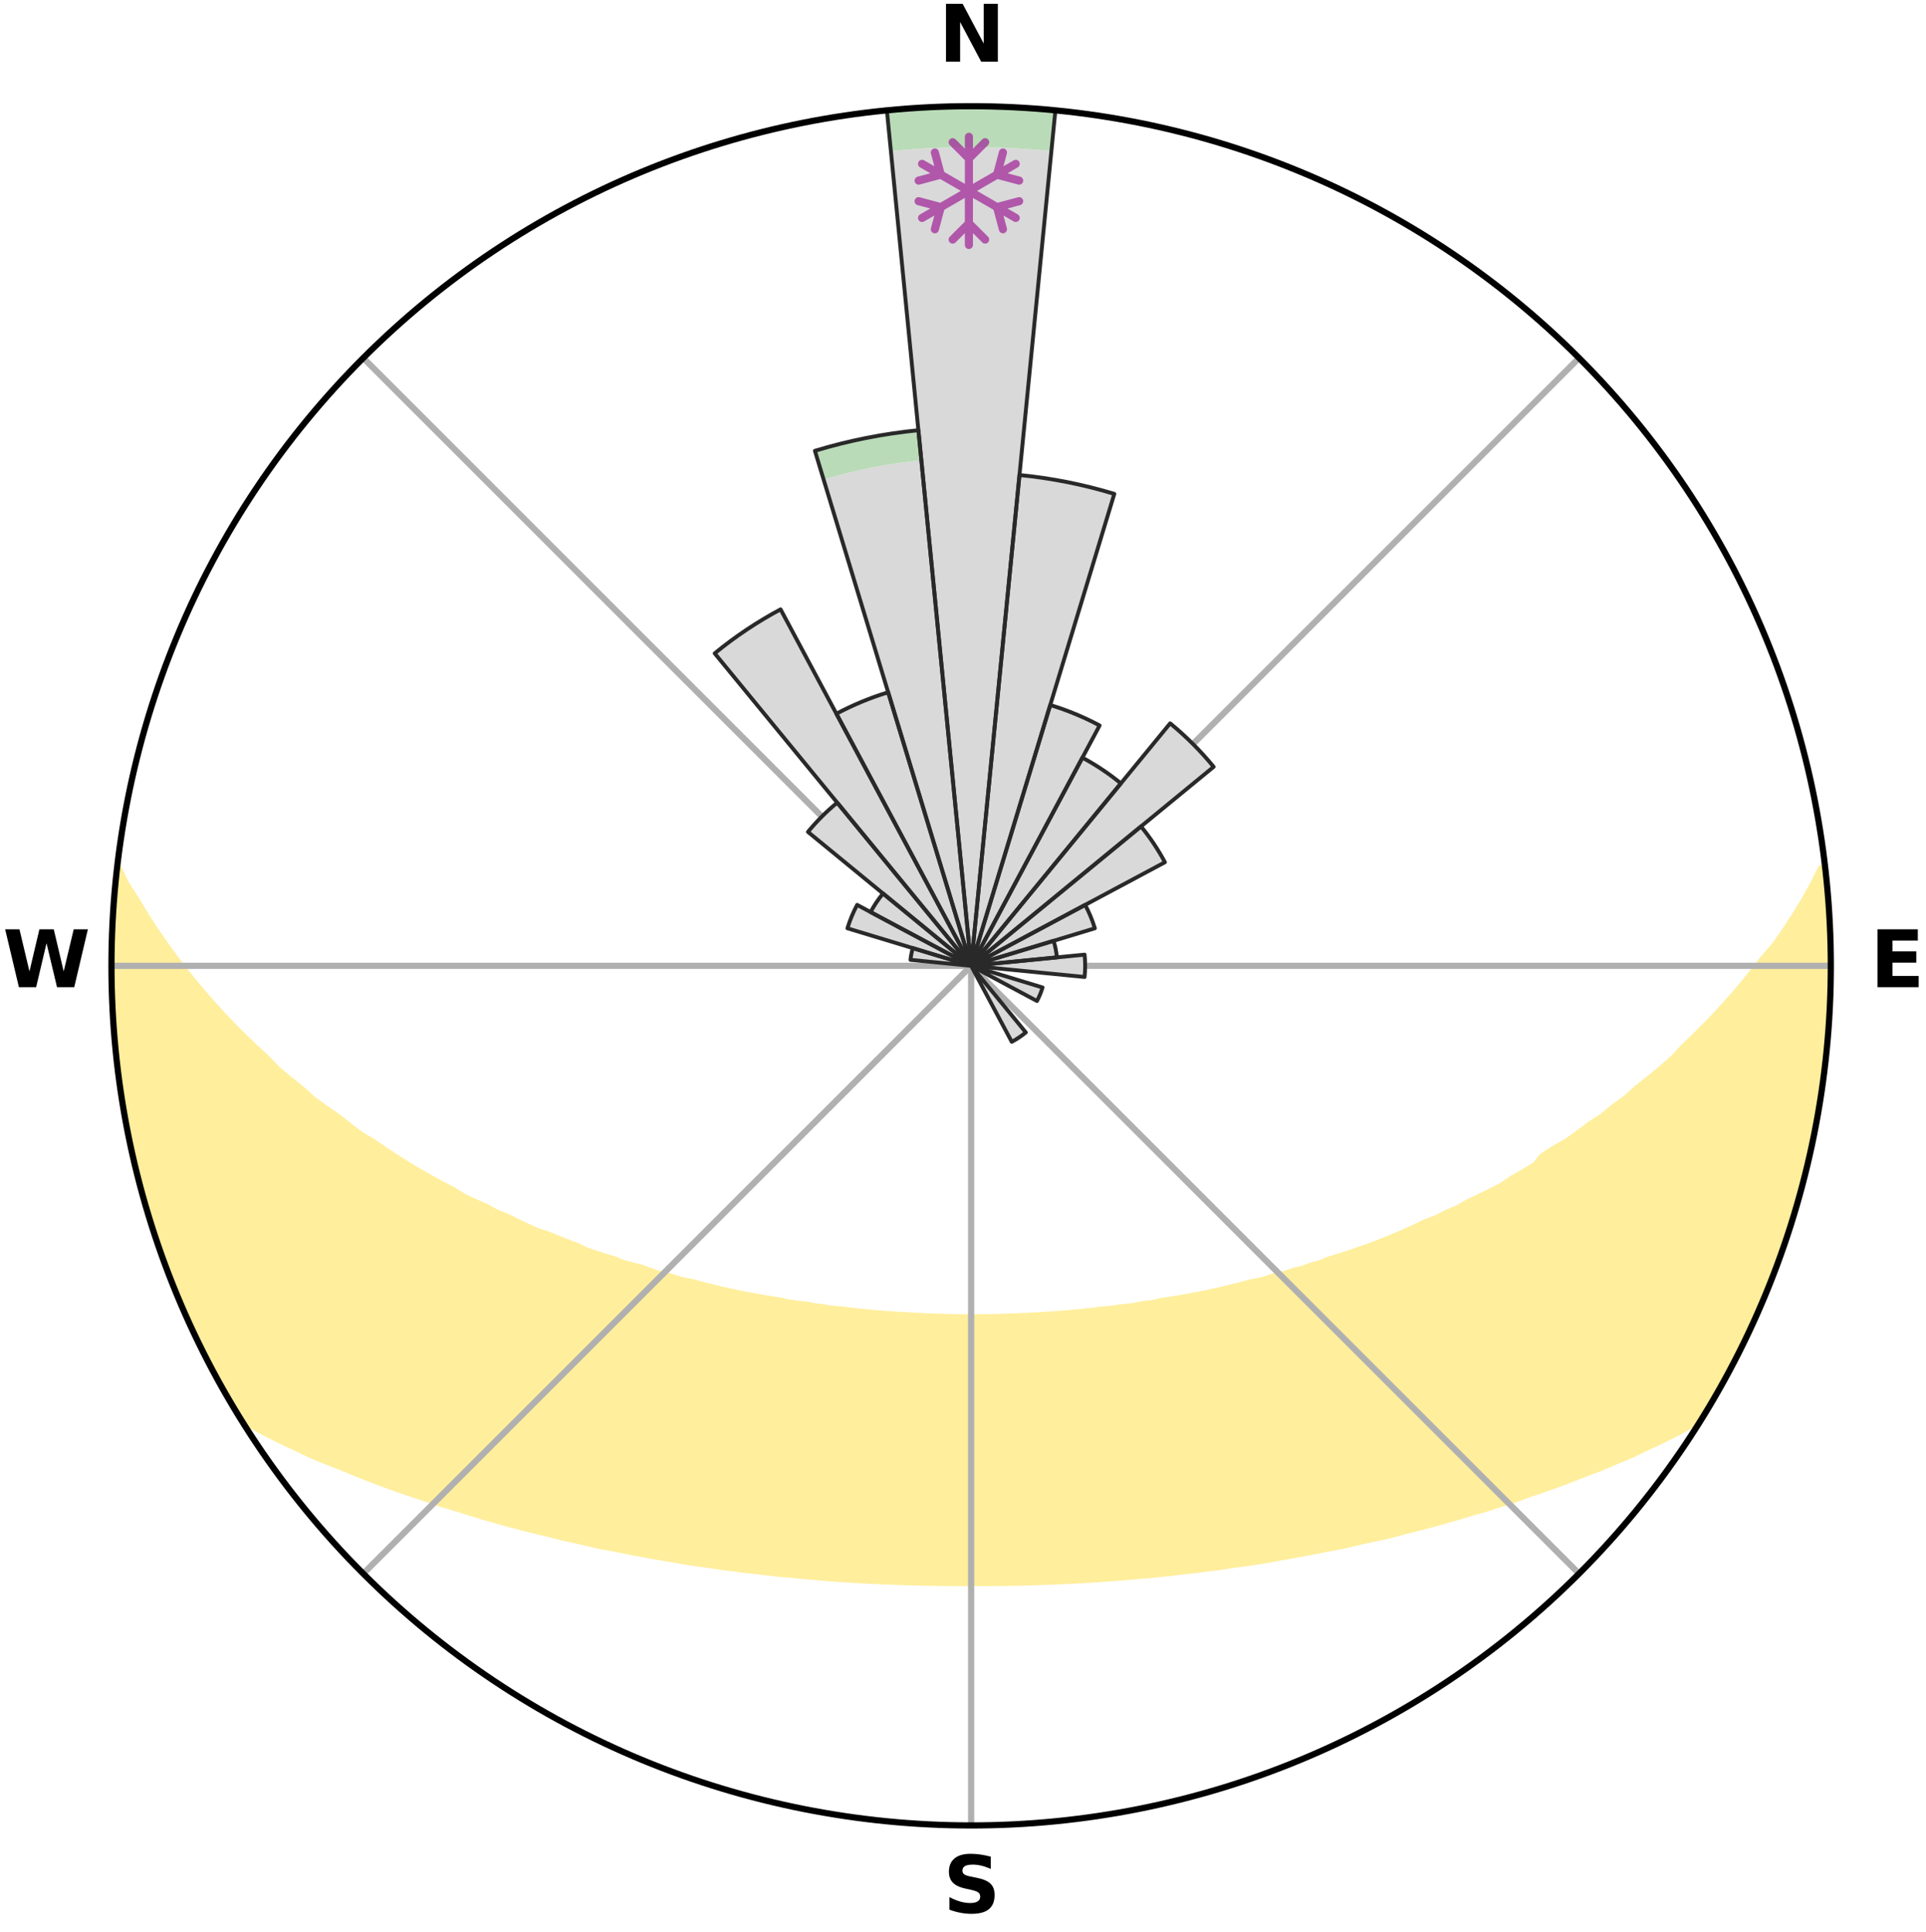 <?xml version="1.0" encoding="utf-8" standalone="no"?>
<!DOCTYPE svg PUBLIC "-//W3C//DTD SVG 1.1//EN"
  "http://www.w3.org/Graphics/SVG/1.1/DTD/svg11.dtd">
<svg xmlns:xlink="http://www.w3.org/1999/xlink" width="248.41pt" height="249.158pt" viewBox="0 0 248.41 249.158" xmlns="http://www.w3.org/2000/svg" version="1.1">
 <title>Ski Rose for 弓长岭滑雪场</title>
 <defs>
  <style type="text/css">*{stroke-linejoin: round; stroke-linecap: butt}</style>
 </defs>
 <g id="figure_1">
  <g id="patch_1">
   <path d="M 0 249.158 
L 248.41 249.158 
L 248.41 0 
L 0 0 
z
" style="fill: #ffffff"/>
  </g>
  <g id="axes_1">
   <g id="patch_2">
    <path d="M 236.135 124.579 
C 236.135 110.018 233.267 95.599 227.695 82.147 
C 222.122 68.695 213.955 56.471 203.659 46.175 
C 193.363 35.879 181.139 27.711 167.687 22.139 
C 154.235 16.567 139.815 13.699 125.255 13.699 
C 110.694 13.699 96.275 16.567 82.823 22.139 
C 69.371 27.711 57.147 35.879 46.851 46.175 
C 36.555 56.471 28.387 68.695 22.815 82.147 
C 17.243 95.599 14.375 110.018 14.375 124.579 
C 14.375 139.14 17.243 153.559 22.815 167.011 
C 28.387 180.463 36.555 192.687 46.851 202.983 
C 57.147 213.279 69.371 221.447 82.823 227.019 
C 96.275 232.591 110.694 235.459 125.255 235.459 
C 139.815 235.459 154.235 232.591 167.687 227.019 
C 181.139 221.447 193.363 213.279 203.659 202.983 
C 213.955 192.687 222.122 180.463 227.695 167.011 
C 233.267 153.559 236.135 139.14 236.135 124.579 
M 125.255 124.579 
C 125.255 124.579 125.255 124.579 125.255 124.579 
C 125.255 124.579 125.255 124.579 125.255 124.579 
C 125.255 124.579 125.255 124.579 125.255 124.579 
C 125.255 124.579 125.255 124.579 125.255 124.579 
C 125.255 124.579 125.255 124.579 125.255 124.579 
C 125.255 124.579 125.255 124.579 125.255 124.579 
C 125.255 124.579 125.255 124.579 125.255 124.579 
C 125.255 124.579 125.255 124.579 125.255 124.579 
C 125.255 124.579 125.255 124.579 125.255 124.579 
C 125.255 124.579 125.255 124.579 125.255 124.579 
C 125.255 124.579 125.255 124.579 125.255 124.579 
C 125.255 124.579 125.255 124.579 125.255 124.579 
C 125.255 124.579 125.255 124.579 125.255 124.579 
C 125.255 124.579 125.255 124.579 125.255 124.579 
C 125.255 124.579 125.255 124.579 125.255 124.579 
C 125.255 124.579 125.255 124.579 125.255 124.579 
z
" style="fill: #ffffff"/>
   </g>
   <g id="PolyCollection_1">
    <defs>
     <path id="mbefc75e620" d="M 235.318 -137.119 
L 234.931 -137.075 
L 233.918 -135.042 
L 232.805 -133.043 
L 231.617 -131.084 
L 230.371 -129.169 
L 229.076 -127.298 
L 227.511 -125.471 
L 226.136 -123.699 
L 224.727 -121.974 
L 223.288 -120.299 
L 221.82 -118.673 
L 220.325 -117.097 
L 218.806 -115.571 
L 217.265 -114.096 
L 215.931 -112.641 
L 214.35 -111.264 
L 212.752 -109.937 
L 211.139 -108.661 
L 209.736 -107.391 
L 208.097 -106.213 
L 206.667 -105.034 
L 205.01 -103.953 
L 203.56 -102.863 
L 202.103 -101.816 
L 200.427 -100.877 
L 198.959 -99.918 
L 198.068 -98.794 
L 196.59 -97.908 
L 195.109 -97.063 
L 193.825 -96.176 
L 192.342 -95.409 
L 190.861 -94.681 
L 189.383 -93.991 
L 188.095 -93.248 
L 186.625 -92.632 
L 185.34 -91.955 
L 183.882 -91.41 
L 182.604 -90.798 
L 181.33 -90.216 
L 180.06 -89.664 
L 178.795 -89.142 
L 177.536 -88.647 
L 176.284 -88.18 
L 175.039 -87.741 
L 173.803 -87.327 
L 172.575 -86.939 
L 171.358 -86.575 
L 170.284 -86.121 
L 169.084 -85.803 
L 168.021 -85.392 
L 166.84 -85.116 
L 165.789 -84.746 
L 164.63 -84.51 
L 163.594 -84.178 
L 162.564 -83.863 
L 161.439 -83.681 
L 160.425 -83.4 
L 159.418 -83.136 
L 158.419 -82.886 
L 157.426 -82.652 
L 156.442 -82.432 
L 155.465 -82.226 
L 154.496 -82.032 
L 153.536 -81.851 
L 152.583 -81.682 
L 151.639 -81.523 
L 150.704 -81.375 
L 149.777 -81.237 
L 148.91 -81.012 
L 147.996 -80.894 
L 147.09 -80.784 
L 146.236 -80.591 
L 145.344 -80.498 
L 144.459 -80.412 
L 143.617 -80.25 
L 142.745 -80.177 
L 141.881 -80.109 
L 141.05 -79.974 
L 140.198 -79.917 
L 139.374 -79.799 
L 138.533 -79.752 
L 137.715 -79.649 
L 136.884 -79.611 
L 136.072 -79.523 
L 135.25 -79.492 
L 134.443 -79.417 
L 133.63 -79.392 
L 132.827 -79.33 
L 132.02 -79.31 
L 131.221 -79.261 
L 130.42 -79.244 
L 129.624 -79.207 
L 128.828 -79.176 
L 128.032 -79.167 
L 127.238 -79.148 
L 126.445 -79.142 
L 125.651 -79.133 
L 124.858 -79.134 
L 124.065 -79.143 
L 123.271 -79.152 
L 122.478 -79.172 
L 121.682 -79.183 
L 120.887 -79.215 
L 120.091 -79.254 
L 119.29 -79.272 
L 118.491 -79.323 
L 117.685 -79.345 
L 116.883 -79.408 
L 116.07 -79.435 
L 115.263 -79.51 
L 114.443 -79.543 
L 113.631 -79.632 
L 112.801 -79.672 
L 111.984 -79.776 
L 111.144 -79.824 
L 110.32 -79.944 
L 109.469 -80.002 
L 108.639 -80.139 
L 107.777 -80.208 
L 106.906 -80.282 
L 106.065 -80.445 
L 105.182 -80.533 
L 104.333 -80.716 
L 103.437 -80.82 
L 102.533 -80.931 
L 101.621 -81.05 
L 100.755 -81.276 
L 99.83 -81.415 
L 98.895 -81.564 
L 97.953 -81.724 
L 97.002 -81.894 
L 96.043 -82.076 
L 95.076 -82.27 
L 94.101 -82.477 
L 93.118 -82.697 
L 92.127 -82.932 
L 91.129 -83.182 
L 90.124 -83.447 
L 89.112 -83.728 
L 87.989 -83.911 
L 86.961 -84.225 
L 85.926 -84.558 
L 84.769 -84.794 
L 83.72 -85.164 
L 82.667 -85.554 
L 81.48 -85.851 
L 80.282 -86.169 
L 79.21 -86.623 
L 77.994 -86.986 
L 76.769 -87.375 
L 75.535 -87.788 
L 74.445 -88.337 
L 73.198 -88.802 
L 71.945 -89.294 
L 70.686 -89.815 
L 69.254 -90.262 
L 67.982 -90.843 
L 66.706 -91.454 
L 65.428 -92.096 
L 63.967 -92.675 
L 62.684 -93.382 
L 61.213 -94.033 
L 59.737 -94.721 
L 58.453 -95.533 
L 56.975 -96.296 
L 55.496 -97.1 
L 54.017 -97.944 
L 52.54 -98.829 
L 51.067 -99.756 
L 49.597 -100.724 
L 48.134 -101.735 
L 46.464 -102.728 
L 45.014 -103.827 
L 43.575 -104.97 
L 41.927 -106.106 
L 40.29 -107.293 
L 38.886 -108.572 
L 37.275 -109.856 
L 35.678 -111.192 
L 34.325 -112.608 
L 32.766 -114.041 
L 31.226 -115.525 
L 29.71 -117.059 
L 28.217 -118.644 
L 26.752 -120.278 
L 25.316 -121.962 
L 23.911 -123.695 
L 22.54 -125.475 
L 21.207 -127.304 
L 19.917 -129.178 
L 18.676 -131.098 
L 17.495 -133.06 
L 16.187 -135.081 
L 15.202 -137.118 
L 15.202 -137.118 
L 15.202 -137.118 
L 14.973 -135.198 
L 14.777 -133.274 
L 14.613 -131.346 
L 14.482 -129.416 
L 14.592 -127.477 
L 14.527 -125.545 
L 14.493 -123.612 
L 14.491 -121.679 
L 14.52 -119.744 
L 14.601 -117.811 
L 14.864 -115.891 
L 14.986 -113.961 
L 15.137 -112.033 
L 15.346 -110.109 
L 15.719 -108.209 
L 15.96 -106.289 
L 16.264 -104.379 
L 16.717 -102.497 
L 17.048 -100.59 
L 17.446 -98.696 
L 17.982 -96.836 
L 18.443 -94.958 
L 19.033 -93.115 
L 19.515 -91.24 
L 20.16 -89.415 
L 20.746 -87.571 
L 21.448 -85.767 
L 22.098 -83.944 
L 22.817 -82.148 
L 23.612 -80.383 
L 24.359 -78.598 
L 25.187 -76.849 
L 26.063 -75.124 
L 26.914 -73.386 
L 27.841 -71.688 
L 28.76 -69.985 
L 29.734 -68.313 
L 30.722 -66.649 
L 32.387 -65.416 
L 34.302 -64.379 
L 36.249 -63.407 
L 38.214 -62.493 
L 40.11 -61.575 
L 42.084 -60.76 
L 44.054 -59.989 
L 45.951 -59.206 
L 47.838 -58.459 
L 49.723 -57.754 
L 51.595 -57.082 
L 53.461 -56.449 
L 55.313 -55.847 
L 57.098 -55.222 
L 58.931 -54.689 
L 60.696 -54.126 
L 62.452 -53.593 
L 64.196 -53.089 
L 65.93 -52.612 
L 67.652 -52.162 
L 69.362 -51.738 
L 71.059 -51.338 
L 72.703 -50.904 
L 74.377 -50.551 
L 76.003 -50.167 
L 77.616 -49.801 
L 79.252 -49.51 
L 80.846 -49.188 
L 82.427 -48.881 
L 84 -48.597 
L 85.56 -48.326 
L 87.112 -48.076 
L 88.631 -47.795 
L 90.161 -47.572 
L 91.683 -47.369 
L 93.177 -47.135 
L 94.678 -46.955 
L 96.156 -46.75 
L 97.641 -46.6 
L 99.104 -46.422 
L 100.56 -46.257 
L 102.019 -46.135 
L 103.461 -45.993 
L 104.898 -45.864 
L 106.328 -45.745 
L 107.754 -45.637 
L 109.174 -45.54 
L 110.59 -45.453 
L 112.001 -45.375 
L 113.408 -45.307 
L 114.811 -45.248 
L 116.21 -45.197 
L 117.607 -45.155 
L 119.001 -45.122 
L 120.393 -45.097 
L 121.784 -45.079 
L 123.173 -45.07 
L 124.561 -45.069 
L 125.949 -45.069 
L 127.337 -45.071 
L 128.726 -45.081 
L 130.116 -45.098 
L 131.508 -45.124 
L 132.902 -45.158 
L 134.299 -45.2 
L 135.699 -45.251 
L 137.102 -45.31 
L 138.508 -45.379 
L 139.919 -45.457 
L 141.335 -45.545 
L 142.755 -45.642 
L 144.18 -45.75 
L 145.611 -45.869 
L 147.047 -45.999 
L 148.498 -46.111 
L 149.948 -46.263 
L 151.404 -46.428 
L 152.866 -46.606 
L 154.351 -46.758 
L 155.829 -46.963 
L 157.33 -47.143 
L 158.823 -47.377 
L 160.345 -47.581 
L 161.875 -47.803 
L 163.418 -48.036 
L 164.945 -48.335 
L 166.505 -48.606 
L 168.077 -48.891 
L 169.658 -49.197 
L 171.251 -49.52 
L 172.887 -49.811 
L 174.501 -50.177 
L 176.126 -50.561 
L 177.799 -50.915 
L 179.485 -51.291 
L 181.14 -51.748 
L 182.85 -52.172 
L 184.571 -52.622 
L 186.305 -53.099 
L 188.049 -53.603 
L 189.804 -54.136 
L 191.625 -54.64 
L 193.401 -55.233 
L 195.243 -55.801 
L 197.038 -56.46 
L 198.903 -57.093 
L 200.775 -57.764 
L 202.659 -58.47 
L 204.547 -59.216 
L 206.511 -59.945 
L 208.412 -60.77 
L 210.385 -61.586 
L 212.283 -62.502 
L 214.247 -63.416 
L 216.195 -64.387 
L 218.11 -65.424 
L 219.789 -66.648 
L 220.784 -68.308 
L 221.755 -69.982 
L 222.678 -71.682 
L 223.555 -73.407 
L 224.471 -75.112 
L 225.309 -76.856 
L 226.094 -78.624 
L 226.914 -80.376 
L 227.686 -82.151 
L 228.406 -83.947 
L 229.077 -85.761 
L 229.67 -87.604 
L 230.366 -89.409 
L 230.919 -91.263 
L 231.561 -93.09 
L 232.094 -94.95 
L 232.564 -96.827 
L 233.056 -98.698 
L 233.504 -100.581 
L 233.816 -102.492 
L 234.271 -104.374 
L 234.589 -106.283 
L 234.866 -108.198 
L 235.101 -110.118 
L 235.413 -112.028 
L 235.57 -113.957 
L 235.688 -115.888 
L 235.892 -117.812 
L 236.002 -119.744 
L 236.006 -121.679 
L 236.104 -123.612 
L 236.1 -125.546 
L 235.998 -127.479 
L 235.993 -129.414 
L 235.887 -131.346 
L 235.686 -133.27 
L 235.582 -135.202 
L 235.318 -137.119 
z
" style="stroke: #ffee9c"/>
    </defs>
    <g clip-path="url(#p9cbe783245)">
     <use xlink:href="#mbefc75e620" x="0" y="249.158" style="fill: #ffee9c; stroke: #ffee9c"/>
    </g>
   </g>
   <g id="matplotlib.axis_1">
    <g id="xtick_1">
     <g id="line2d_1">
      <path d="M 125.255 124.579 
L 125.255 13.699 
" clip-path="url(#p9cbe783245)" style="fill: none; stroke: #b0b0b0; stroke-width: 0.8; stroke-linecap: square"/>
     </g>
     <g id="text_1">
      <!-- N -->
      <g transform="translate(121.07 7.958) scale(0.1 -0.1)">
       <defs>
        <path id="DejaVuSans-Bold-4e" d="M 588 4666 
L 1931 4666 
L 3628 1466 
L 3628 4666 
L 4769 4666 
L 4769 0 
L 3425 0 
L 1728 3200 
L 1728 0 
L 588 0 
L 588 4666 
z
" transform="scale(0.016)"/>
       </defs>
       <use xlink:href="#DejaVuSans-Bold-4e"/>
      </g>
     </g>
    </g>
    <g id="xtick_2">
     <g id="line2d_2">
      <path d="M 125.255 124.579 
L 203.659 46.175 
" clip-path="url(#p9cbe783245)" style="fill: none; stroke: #b0b0b0; stroke-width: 0.8; stroke-linecap: square"/>
     </g>
    </g>
    <g id="xtick_3">
     <g id="line2d_3">
      <path d="M 125.255 124.579 
L 236.135 124.579 
" clip-path="url(#p9cbe783245)" style="fill: none; stroke: #b0b0b0; stroke-width: 0.8; stroke-linecap: square"/>
     </g>
     <g id="text_2">
      <!-- E -->
      <g transform="translate(241.219 127.338) scale(0.1 -0.1)">
       <defs>
        <path id="DejaVuSans-Bold-45" d="M 588 4666 
L 3834 4666 
L 3834 3756 
L 1791 3756 
L 1791 2888 
L 3713 2888 
L 3713 1978 
L 1791 1978 
L 1791 909 
L 3903 909 
L 3903 0 
L 588 0 
L 588 4666 
z
" transform="scale(0.016)"/>
       </defs>
       <use xlink:href="#DejaVuSans-Bold-45"/>
      </g>
     </g>
    </g>
    <g id="xtick_4">
     <g id="line2d_4">
      <path d="M 125.255 124.579 
L 203.659 202.983 
" clip-path="url(#p9cbe783245)" style="fill: none; stroke: #b0b0b0; stroke-width: 0.8; stroke-linecap: square"/>
     </g>
    </g>
    <g id="xtick_5">
     <g id="line2d_5">
      <path d="M 125.255 124.579 
L 125.255 235.459 
" clip-path="url(#p9cbe783245)" style="fill: none; stroke: #b0b0b0; stroke-width: 0.8; stroke-linecap: square"/>
     </g>
     <g id="text_3">
      <!-- S -->
      <g transform="translate(121.654 246.718) scale(0.1 -0.1)">
       <defs>
        <path id="DejaVuSans-Bold-53" d="M 3834 4519 
L 3834 3531 
Q 3450 3703 3084 3790 
Q 2719 3878 2394 3878 
Q 1963 3878 1756 3759 
Q 1550 3641 1550 3391 
Q 1550 3203 1689 3098 
Q 1828 2994 2194 2919 
L 2706 2816 
Q 3484 2659 3812 2340 
Q 4141 2022 4141 1434 
Q 4141 663 3683 286 
Q 3225 -91 2284 -91 
Q 1841 -91 1394 -6 
Q 947 78 500 244 
L 500 1259 
Q 947 1022 1364 901 
Q 1781 781 2169 781 
Q 2563 781 2772 912 
Q 2981 1044 2981 1288 
Q 2981 1506 2839 1625 
Q 2697 1744 2272 1838 
L 1806 1941 
Q 1106 2091 782 2419 
Q 459 2747 459 3303 
Q 459 4000 909 4375 
Q 1359 4750 2203 4750 
Q 2588 4750 2994 4692 
Q 3400 4634 3834 4519 
z
" transform="scale(0.016)"/>
       </defs>
       <use xlink:href="#DejaVuSans-Bold-53"/>
      </g>
     </g>
    </g>
    <g id="xtick_6">
     <g id="line2d_6">
      <path d="M 125.255 124.579 
L 46.851 202.983 
" clip-path="url(#p9cbe783245)" style="fill: none; stroke: #b0b0b0; stroke-width: 0.8; stroke-linecap: square"/>
     </g>
    </g>
    <g id="xtick_7">
     <g id="line2d_7">
      <path d="M 125.255 124.579 
L 14.375 124.579 
" clip-path="url(#p9cbe783245)" style="fill: none; stroke: #b0b0b0; stroke-width: 0.8; stroke-linecap: square"/>
     </g>
     <g id="text_4">
      <!-- W -->
      <g transform="translate(0.36 127.338) scale(0.1 -0.1)">
       <defs>
        <path id="DejaVuSans-Bold-57" d="M 191 4666 
L 1344 4666 
L 2150 1275 
L 2950 4666 
L 4109 4666 
L 4909 1275 
L 5716 4666 
L 6859 4666 
L 5759 0 
L 4372 0 
L 3525 3547 
L 2688 0 
L 1300 0 
L 191 4666 
z
" transform="scale(0.016)"/>
       </defs>
       <use xlink:href="#DejaVuSans-Bold-57"/>
      </g>
     </g>
    </g>
    <g id="xtick_8">
     <g id="line2d_8">
      <path d="M 125.255 124.579 
L 46.851 46.175 
" clip-path="url(#p9cbe783245)" style="fill: none; stroke: #b0b0b0; stroke-width: 0.8; stroke-linecap: square"/>
     </g>
    </g>
   </g>
   <g id="matplotlib.axis_2"/>
   <g id="patch_3">
    <path d="M 125.255 124.579 
C 125.255 124.579 125.255 124.579 125.255 124.579 
C 125.255 124.579 125.255 124.579 125.255 124.579 
L 135.605 19.487 
C 132.166 19.148 128.711 18.979 125.255 18.979 
C 121.798 18.979 118.344 19.148 114.904 19.487 
z
" clip-path="url(#p9cbe783245)" style="fill: #d9d9d9"/>
   </g>
   <g id="patch_4">
    <path d="M 125.255 124.579 
C 125.255 124.579 125.255 124.579 125.255 124.579 
C 125.255 124.579 125.255 124.579 125.255 124.579 
L 143.721 63.705 
C 141.728 63.101 139.707 62.594 137.665 62.188 
C 135.623 61.782 133.562 61.476 131.49 61.272 
z
" clip-path="url(#p9cbe783245)" style="fill: #d9d9d9"/>
   </g>
   <g id="patch_5">
    <path d="M 125.255 124.579 
C 125.255 124.579 125.255 124.579 125.255 124.579 
C 125.255 124.579 125.255 124.579 125.255 124.579 
L 141.825 93.578 
C 140.81 93.036 139.77 92.544 138.707 92.103 
C 137.644 91.663 136.56 91.275 135.459 90.941 
z
" clip-path="url(#p9cbe783245)" style="fill: #d9d9d9"/>
   </g>
   <g id="patch_6">
    <path d="M 125.255 124.579 
C 125.255 124.579 125.255 124.579 125.255 124.579 
C 125.255 124.579 125.255 124.579 125.255 124.579 
L 144.567 101.047 
C 143.797 100.415 142.996 99.821 142.167 99.268 
C 141.339 98.714 140.484 98.201 139.605 97.732 
z
" clip-path="url(#p9cbe783245)" style="fill: #d9d9d9"/>
   </g>
   <g id="patch_7">
    <path d="M 125.255 124.579 
C 125.255 124.579 125.255 124.579 125.255 124.579 
C 125.255 124.579 125.255 124.579 125.255 124.579 
L 156.533 98.91 
C 155.692 97.886 154.802 96.904 153.866 95.968 
C 152.929 95.031 151.948 94.142 150.924 93.301 
z
" clip-path="url(#p9cbe783245)" style="fill: #d9d9d9"/>
   </g>
   <g id="patch_8">
    <path d="M 125.255 124.579 
C 125.255 124.579 125.255 124.579 125.255 124.579 
C 125.255 124.579 125.255 124.579 125.255 124.579 
L 150.248 111.22 
C 149.811 110.402 149.334 109.606 148.819 108.834 
C 148.303 108.063 147.75 107.317 147.162 106.6 
z
" clip-path="url(#p9cbe783245)" style="fill: #d9d9d9"/>
   </g>
   <g id="patch_9">
    <path d="M 125.255 124.579 
C 125.255 124.579 125.255 124.579 125.255 124.579 
C 125.255 124.579 125.255 124.579 125.255 124.579 
L 141.211 119.739 
C 141.052 119.217 140.868 118.703 140.659 118.198 
C 140.451 117.694 140.217 117.2 139.96 116.719 
z
" clip-path="url(#p9cbe783245)" style="fill: #d9d9d9"/>
   </g>
   <g id="patch_10">
    <path d="M 125.255 124.579 
C 125.255 124.579 125.255 124.579 125.255 124.579 
C 125.255 124.579 125.255 124.579 125.255 124.579 
L 136.317 123.49 
C 136.281 123.127 136.228 122.767 136.157 122.41 
C 136.086 122.054 135.998 121.7 135.892 121.352 
z
" clip-path="url(#p9cbe783245)" style="fill: #d9d9d9"/>
   </g>
   <g id="patch_11">
    <path d="M 125.255 124.579 
C 125.255 124.579 125.255 124.579 125.255 124.579 
C 125.255 124.579 125.255 124.579 125.255 124.579 
L 139.889 126.02 
C 139.936 125.541 139.96 125.06 139.96 124.579 
C 139.96 124.098 139.936 123.617 139.889 123.138 
z
" clip-path="url(#p9cbe783245)" style="fill: #d9d9d9"/>
   </g>
   <g id="patch_12">
    <path d="M 125.255 124.579 
C 125.255 124.579 125.255 124.579 125.255 124.579 
C 125.255 124.579 125.255 124.579 125.255 124.579 
L 125.255 124.579 
C 125.255 124.579 125.255 124.579 125.255 124.579 
C 125.255 124.579 125.255 124.579 125.255 124.579 
z
" clip-path="url(#p9cbe783245)" style="fill: #d9d9d9"/>
   </g>
   <g id="patch_13">
    <path d="M 125.255 124.579 
C 125.255 124.579 125.255 124.579 125.255 124.579 
C 125.255 124.579 125.255 124.579 125.255 124.579 
L 133.745 129.117 
C 133.893 128.839 134.028 128.554 134.149 128.263 
C 134.269 127.972 134.375 127.675 134.467 127.374 
z
" clip-path="url(#p9cbe783245)" style="fill: #d9d9d9"/>
   </g>
   <g id="patch_14">
    <path d="M 125.255 124.579 
C 125.255 124.579 125.255 124.579 125.255 124.579 
C 125.255 124.579 125.255 124.579 125.255 124.579 
L 125.255 124.579 
C 125.255 124.579 125.255 124.579 125.255 124.579 
C 125.255 124.579 125.255 124.579 125.255 124.579 
z
" clip-path="url(#p9cbe783245)" style="fill: #d9d9d9"/>
   </g>
   <g id="patch_15">
    <path d="M 125.255 124.579 
C 125.255 124.579 125.255 124.579 125.255 124.579 
C 125.255 124.579 125.255 124.579 125.255 124.579 
L 125.255 124.579 
C 125.255 124.579 125.255 124.579 125.255 124.579 
C 125.255 124.579 125.255 124.579 125.255 124.579 
z
" clip-path="url(#p9cbe783245)" style="fill: #d9d9d9"/>
   </g>
   <g id="patch_16">
    <path d="M 125.255 124.579 
C 125.255 124.579 125.255 124.579 125.255 124.579 
C 125.255 124.579 125.255 124.579 125.255 124.579 
L 130.495 134.382 
C 130.816 134.211 131.128 134.024 131.43 133.822 
C 131.733 133.619 132.025 133.403 132.307 133.172 
z
" clip-path="url(#p9cbe783245)" style="fill: #d9d9d9"/>
   </g>
   <g id="patch_17">
    <path d="M 125.255 124.579 
C 125.255 124.579 125.255 124.579 125.255 124.579 
C 125.255 124.579 125.255 124.579 125.255 124.579 
L 125.255 124.579 
C 125.255 124.579 125.255 124.579 125.255 124.579 
C 125.255 124.579 125.255 124.579 125.255 124.579 
z
" clip-path="url(#p9cbe783245)" style="fill: #d9d9d9"/>
   </g>
   <g id="patch_18">
    <path d="M 125.255 124.579 
C 125.255 124.579 125.255 124.579 125.255 124.579 
C 125.255 124.579 125.255 124.579 125.255 124.579 
L 125.255 124.579 
C 125.255 124.579 125.255 124.579 125.255 124.579 
C 125.255 124.579 125.255 124.579 125.255 124.579 
z
" clip-path="url(#p9cbe783245)" style="fill: #d9d9d9"/>
   </g>
   <g id="patch_19">
    <path d="M 125.255 124.579 
C 125.255 124.579 125.255 124.579 125.255 124.579 
C 125.255 124.579 125.255 124.579 125.255 124.579 
L 125.255 124.579 
C 125.255 124.579 125.255 124.579 125.255 124.579 
C 125.255 124.579 125.255 124.579 125.255 124.579 
z
" clip-path="url(#p9cbe783245)" style="fill: #d9d9d9"/>
   </g>
   <g id="patch_20">
    <path d="M 125.255 124.579 
C 125.255 124.579 125.255 124.579 125.255 124.579 
C 125.255 124.579 125.255 124.579 125.255 124.579 
L 125.255 124.579 
C 125.255 124.579 125.255 124.579 125.255 124.579 
C 125.255 124.579 125.255 124.579 125.255 124.579 
z
" clip-path="url(#p9cbe783245)" style="fill: #d9d9d9"/>
   </g>
   <g id="patch_21">
    <path d="M 125.255 124.579 
C 125.255 124.579 125.255 124.579 125.255 124.579 
C 125.255 124.579 125.255 124.579 125.255 124.579 
L 125.255 124.579 
C 125.255 124.579 125.255 124.579 125.255 124.579 
C 125.255 124.579 125.255 124.579 125.255 124.579 
z
" clip-path="url(#p9cbe783245)" style="fill: #d9d9d9"/>
   </g>
   <g id="patch_22">
    <path d="M 125.255 124.579 
C 125.255 124.579 125.255 124.579 125.255 124.579 
C 125.255 124.579 125.255 124.579 125.255 124.579 
L 125.255 124.579 
C 125.255 124.579 125.255 124.579 125.255 124.579 
C 125.255 124.579 125.255 124.579 125.255 124.579 
z
" clip-path="url(#p9cbe783245)" style="fill: #d9d9d9"/>
   </g>
   <g id="patch_23">
    <path d="M 125.255 124.579 
C 125.255 124.579 125.255 124.579 125.255 124.579 
C 125.255 124.579 125.255 124.579 125.255 124.579 
L 125.255 124.579 
C 125.255 124.579 125.255 124.579 125.255 124.579 
C 125.255 124.579 125.255 124.579 125.255 124.579 
z
" clip-path="url(#p9cbe783245)" style="fill: #d9d9d9"/>
   </g>
   <g id="patch_24">
    <path d="M 125.255 124.579 
C 125.255 124.579 125.255 124.579 125.255 124.579 
C 125.255 124.579 125.255 124.579 125.255 124.579 
L 125.255 124.579 
C 125.255 124.579 125.255 124.579 125.255 124.579 
C 125.255 124.579 125.255 124.579 125.255 124.579 
z
" clip-path="url(#p9cbe783245)" style="fill: #d9d9d9"/>
   </g>
   <g id="patch_25">
    <path d="M 125.255 124.579 
C 125.255 124.579 125.255 124.579 125.255 124.579 
C 125.255 124.579 125.255 124.579 125.255 124.579 
L 125.255 124.579 
C 125.255 124.579 125.255 124.579 125.255 124.579 
C 125.255 124.579 125.255 124.579 125.255 124.579 
z
" clip-path="url(#p9cbe783245)" style="fill: #d9d9d9"/>
   </g>
   <g id="patch_26">
    <path d="M 125.255 124.579 
C 125.255 124.579 125.255 124.579 125.255 124.579 
C 125.255 124.579 125.255 124.579 125.255 124.579 
L 125.255 124.579 
C 125.255 124.579 125.255 124.579 125.255 124.579 
C 125.255 124.579 125.255 124.579 125.255 124.579 
z
" clip-path="url(#p9cbe783245)" style="fill: #d9d9d9"/>
   </g>
   <g id="patch_27">
    <path d="M 125.255 124.579 
C 125.255 124.579 125.255 124.579 125.255 124.579 
C 125.255 124.579 125.255 124.579 125.255 124.579 
L 125.255 124.579 
C 125.255 124.579 125.255 124.579 125.255 124.579 
C 125.255 124.579 125.255 124.579 125.255 124.579 
z
" clip-path="url(#p9cbe783245)" style="fill: #d9d9d9"/>
   </g>
   <g id="patch_28">
    <path d="M 125.255 124.579 
C 125.255 124.579 125.255 124.579 125.255 124.579 
C 125.255 124.579 125.255 124.579 125.255 124.579 
L 117.733 122.297 
C 117.659 122.544 117.596 122.793 117.546 123.046 
C 117.496 123.298 117.458 123.553 117.433 123.809 
z
" clip-path="url(#p9cbe783245)" style="fill: #d9d9d9"/>
   </g>
   <g id="patch_29">
    <path d="M 125.255 124.579 
C 125.255 124.579 125.255 124.579 125.255 124.579 
C 125.255 124.579 125.255 124.579 125.255 124.579 
L 110.55 116.719 
C 110.293 117.2 110.059 117.694 109.85 118.198 
C 109.641 118.703 109.457 119.217 109.299 119.739 
z
" clip-path="url(#p9cbe783245)" style="fill: #d9d9d9"/>
   </g>
   <g id="patch_30">
    <path d="M 125.255 124.579 
C 125.255 124.579 125.255 124.579 125.255 124.579 
C 125.255 124.579 125.255 124.579 125.255 124.579 
L 113.888 115.25 
C 113.582 115.622 113.296 116.009 113.028 116.409 
C 112.761 116.81 112.513 117.223 112.286 117.647 
z
" clip-path="url(#p9cbe783245)" style="fill: #d9d9d9"/>
   </g>
   <g id="patch_31">
    <path d="M 125.255 124.579 
C 125.255 124.579 125.255 124.579 125.255 124.579 
C 125.255 124.579 125.255 124.579 125.255 124.579 
L 107.982 103.531 
C 107.293 104.097 106.632 104.696 106.002 105.326 
C 105.371 105.956 104.773 106.617 104.207 107.306 
z
" clip-path="url(#p9cbe783245)" style="fill: #d9d9d9"/>
   </g>
   <g id="patch_32">
    <path d="M 125.255 124.579 
C 125.255 124.579 125.255 124.579 125.255 124.579 
C 125.255 124.579 125.255 124.579 125.255 124.579 
L 100.677 78.598 
C 99.172 79.402 97.708 80.28 96.289 81.228 
C 94.87 82.176 93.498 83.193 92.179 84.276 
z
" clip-path="url(#p9cbe783245)" style="fill: #d9d9d9"/>
   </g>
   <g id="patch_33">
    <path d="M 125.255 124.579 
C 125.255 124.579 125.255 124.579 125.255 124.579 
C 125.255 124.579 125.255 124.579 125.255 124.579 
L 114.553 89.3 
C 113.398 89.65 112.261 90.057 111.146 90.518 
C 110.032 90.98 108.94 91.496 107.876 92.065 
z
" clip-path="url(#p9cbe783245)" style="fill: #d9d9d9"/>
   </g>
   <g id="patch_34">
    <path d="M 125.255 124.579 
C 125.255 124.579 125.255 124.579 125.255 124.579 
C 125.255 124.579 125.255 124.579 125.255 124.579 
L 118.832 59.368 
C 116.698 59.578 114.575 59.893 112.471 60.311 
C 110.368 60.73 108.286 61.251 106.233 61.874 
z
" clip-path="url(#p9cbe783245)" style="fill: #d9d9d9"/>
   </g>
   <g id="patch_35">
    <path d="M 114.904 19.487 
C 118.344 19.148 121.798 18.979 125.255 18.979 
C 128.711 18.979 132.166 19.148 135.605 19.487 
L 136.123 14.233 
C 132.511 13.877 128.884 13.699 125.255 13.699 
C 121.626 13.699 117.998 13.877 114.387 14.233 
z
" clip-path="url(#p9cbe783245)" style="fill: #badbb8"/>
   </g>
   <g id="patch_36">
    <path d="M 131.49 61.272 
C 133.562 61.476 135.623 61.782 137.665 62.188 
C 139.707 62.594 141.728 63.101 143.721 63.705 
L 143.721 63.705 
C 141.728 63.101 139.707 62.594 137.665 62.188 
C 135.623 61.782 133.562 61.476 131.49 61.272 
z
" clip-path="url(#p9cbe783245)" style="fill: #badbb8"/>
   </g>
   <g id="patch_37">
    <path d="M 135.459 90.941 
C 136.56 91.275 137.644 91.663 138.707 92.103 
C 139.77 92.544 140.81 93.036 141.825 93.578 
L 141.825 93.578 
C 140.81 93.036 139.77 92.544 138.707 92.103 
C 137.644 91.663 136.56 91.275 135.459 90.941 
z
" clip-path="url(#p9cbe783245)" style="fill: #badbb8"/>
   </g>
   <g id="patch_38">
    <path d="M 139.605 97.732 
C 140.484 98.201 141.339 98.714 142.167 99.268 
C 142.996 99.821 143.797 100.415 144.567 101.047 
L 144.567 101.047 
C 143.797 100.415 142.996 99.821 142.167 99.268 
C 141.339 98.714 140.484 98.201 139.605 97.732 
z
" clip-path="url(#p9cbe783245)" style="fill: #badbb8"/>
   </g>
   <g id="patch_39">
    <path d="M 150.924 93.301 
C 151.948 94.142 152.929 95.031 153.866 95.968 
C 154.802 96.904 155.692 97.886 156.533 98.91 
L 156.533 98.91 
C 155.692 97.886 154.802 96.904 153.866 95.968 
C 152.929 95.031 151.948 94.142 150.924 93.301 
z
" clip-path="url(#p9cbe783245)" style="fill: #badbb8"/>
   </g>
   <g id="patch_40">
    <path d="M 147.162 106.6 
C 147.75 107.317 148.303 108.063 148.819 108.834 
C 149.334 109.606 149.811 110.402 150.248 111.22 
L 150.248 111.22 
C 149.811 110.402 149.334 109.606 148.819 108.834 
C 148.303 108.063 147.75 107.317 147.162 106.6 
z
" clip-path="url(#p9cbe783245)" style="fill: #badbb8"/>
   </g>
   <g id="patch_41">
    <path d="M 139.96 116.719 
C 140.217 117.2 140.451 117.694 140.659 118.198 
C 140.868 118.703 141.052 119.217 141.211 119.739 
L 141.211 119.739 
C 141.052 119.217 140.868 118.703 140.659 118.198 
C 140.451 117.694 140.217 117.2 139.96 116.719 
z
" clip-path="url(#p9cbe783245)" style="fill: #badbb8"/>
   </g>
   <g id="patch_42">
    <path d="M 135.892 121.352 
C 135.998 121.7 136.086 122.054 136.157 122.41 
C 136.228 122.767 136.281 123.127 136.317 123.49 
L 136.317 123.49 
C 136.281 123.127 136.228 122.767 136.157 122.41 
C 136.086 122.054 135.998 121.7 135.892 121.352 
z
" clip-path="url(#p9cbe783245)" style="fill: #badbb8"/>
   </g>
   <g id="patch_43">
    <path d="M 139.889 123.138 
C 139.936 123.617 139.96 124.098 139.96 124.579 
C 139.96 125.06 139.936 125.541 139.889 126.02 
L 139.889 126.02 
C 139.936 125.541 139.96 125.06 139.96 124.579 
C 139.96 124.098 139.936 123.617 139.889 123.138 
z
" clip-path="url(#p9cbe783245)" style="fill: #badbb8"/>
   </g>
   <g id="patch_44">
    <path d="M 125.255 124.579 
C 125.255 124.579 125.255 124.579 125.255 124.579 
C 125.255 124.579 125.255 124.579 125.255 124.579 
L 125.255 124.579 
C 125.255 124.579 125.255 124.579 125.255 124.579 
C 125.255 124.579 125.255 124.579 125.255 124.579 
z
" clip-path="url(#p9cbe783245)" style="fill: #badbb8"/>
   </g>
   <g id="patch_45">
    <path d="M 134.467 127.374 
C 134.375 127.675 134.269 127.972 134.149 128.263 
C 134.028 128.554 133.893 128.839 133.745 129.117 
L 133.745 129.117 
C 133.893 128.839 134.028 128.554 134.149 128.263 
C 134.269 127.972 134.375 127.675 134.467 127.374 
z
" clip-path="url(#p9cbe783245)" style="fill: #badbb8"/>
   </g>
   <g id="patch_46">
    <path d="M 125.255 124.579 
C 125.255 124.579 125.255 124.579 125.255 124.579 
C 125.255 124.579 125.255 124.579 125.255 124.579 
L 125.255 124.579 
C 125.255 124.579 125.255 124.579 125.255 124.579 
C 125.255 124.579 125.255 124.579 125.255 124.579 
z
" clip-path="url(#p9cbe783245)" style="fill: #badbb8"/>
   </g>
   <g id="patch_47">
    <path d="M 125.255 124.579 
C 125.255 124.579 125.255 124.579 125.255 124.579 
C 125.255 124.579 125.255 124.579 125.255 124.579 
L 125.255 124.579 
C 125.255 124.579 125.255 124.579 125.255 124.579 
C 125.255 124.579 125.255 124.579 125.255 124.579 
z
" clip-path="url(#p9cbe783245)" style="fill: #badbb8"/>
   </g>
   <g id="patch_48">
    <path d="M 132.307 133.172 
C 132.025 133.403 131.733 133.619 131.43 133.822 
C 131.128 134.024 130.816 134.211 130.495 134.382 
L 130.495 134.382 
C 130.816 134.211 131.128 134.024 131.43 133.822 
C 131.733 133.619 132.025 133.403 132.307 133.172 
z
" clip-path="url(#p9cbe783245)" style="fill: #badbb8"/>
   </g>
   <g id="patch_49">
    <path d="M 125.255 124.579 
C 125.255 124.579 125.255 124.579 125.255 124.579 
C 125.255 124.579 125.255 124.579 125.255 124.579 
L 125.255 124.579 
C 125.255 124.579 125.255 124.579 125.255 124.579 
C 125.255 124.579 125.255 124.579 125.255 124.579 
z
" clip-path="url(#p9cbe783245)" style="fill: #badbb8"/>
   </g>
   <g id="patch_50">
    <path d="M 125.255 124.579 
C 125.255 124.579 125.255 124.579 125.255 124.579 
C 125.255 124.579 125.255 124.579 125.255 124.579 
L 125.255 124.579 
C 125.255 124.579 125.255 124.579 125.255 124.579 
C 125.255 124.579 125.255 124.579 125.255 124.579 
z
" clip-path="url(#p9cbe783245)" style="fill: #badbb8"/>
   </g>
   <g id="patch_51">
    <path d="M 125.255 124.579 
C 125.255 124.579 125.255 124.579 125.255 124.579 
C 125.255 124.579 125.255 124.579 125.255 124.579 
L 125.255 124.579 
C 125.255 124.579 125.255 124.579 125.255 124.579 
C 125.255 124.579 125.255 124.579 125.255 124.579 
z
" clip-path="url(#p9cbe783245)" style="fill: #badbb8"/>
   </g>
   <g id="patch_52">
    <path d="M 125.255 124.579 
C 125.255 124.579 125.255 124.579 125.255 124.579 
C 125.255 124.579 125.255 124.579 125.255 124.579 
L 125.255 124.579 
C 125.255 124.579 125.255 124.579 125.255 124.579 
C 125.255 124.579 125.255 124.579 125.255 124.579 
z
" clip-path="url(#p9cbe783245)" style="fill: #badbb8"/>
   </g>
   <g id="patch_53">
    <path d="M 125.255 124.579 
C 125.255 124.579 125.255 124.579 125.255 124.579 
C 125.255 124.579 125.255 124.579 125.255 124.579 
L 125.255 124.579 
C 125.255 124.579 125.255 124.579 125.255 124.579 
C 125.255 124.579 125.255 124.579 125.255 124.579 
z
" clip-path="url(#p9cbe783245)" style="fill: #badbb8"/>
   </g>
   <g id="patch_54">
    <path d="M 125.255 124.579 
C 125.255 124.579 125.255 124.579 125.255 124.579 
C 125.255 124.579 125.255 124.579 125.255 124.579 
L 125.255 124.579 
C 125.255 124.579 125.255 124.579 125.255 124.579 
C 125.255 124.579 125.255 124.579 125.255 124.579 
z
" clip-path="url(#p9cbe783245)" style="fill: #badbb8"/>
   </g>
   <g id="patch_55">
    <path d="M 125.255 124.579 
C 125.255 124.579 125.255 124.579 125.255 124.579 
C 125.255 124.579 125.255 124.579 125.255 124.579 
L 125.255 124.579 
C 125.255 124.579 125.255 124.579 125.255 124.579 
C 125.255 124.579 125.255 124.579 125.255 124.579 
z
" clip-path="url(#p9cbe783245)" style="fill: #badbb8"/>
   </g>
   <g id="patch_56">
    <path d="M 125.255 124.579 
C 125.255 124.579 125.255 124.579 125.255 124.579 
C 125.255 124.579 125.255 124.579 125.255 124.579 
L 125.255 124.579 
C 125.255 124.579 125.255 124.579 125.255 124.579 
C 125.255 124.579 125.255 124.579 125.255 124.579 
z
" clip-path="url(#p9cbe783245)" style="fill: #badbb8"/>
   </g>
   <g id="patch_57">
    <path d="M 125.255 124.579 
C 125.255 124.579 125.255 124.579 125.255 124.579 
C 125.255 124.579 125.255 124.579 125.255 124.579 
L 125.255 124.579 
C 125.255 124.579 125.255 124.579 125.255 124.579 
C 125.255 124.579 125.255 124.579 125.255 124.579 
z
" clip-path="url(#p9cbe783245)" style="fill: #badbb8"/>
   </g>
   <g id="patch_58">
    <path d="M 125.255 124.579 
C 125.255 124.579 125.255 124.579 125.255 124.579 
C 125.255 124.579 125.255 124.579 125.255 124.579 
L 125.255 124.579 
C 125.255 124.579 125.255 124.579 125.255 124.579 
C 125.255 124.579 125.255 124.579 125.255 124.579 
z
" clip-path="url(#p9cbe783245)" style="fill: #badbb8"/>
   </g>
   <g id="patch_59">
    <path d="M 125.255 124.579 
C 125.255 124.579 125.255 124.579 125.255 124.579 
C 125.255 124.579 125.255 124.579 125.255 124.579 
L 125.255 124.579 
C 125.255 124.579 125.255 124.579 125.255 124.579 
C 125.255 124.579 125.255 124.579 125.255 124.579 
z
" clip-path="url(#p9cbe783245)" style="fill: #badbb8"/>
   </g>
   <g id="patch_60">
    <path d="M 117.433 123.809 
C 117.458 123.553 117.496 123.298 117.546 123.046 
C 117.596 122.793 117.659 122.544 117.733 122.297 
L 117.733 122.297 
C 117.659 122.544 117.596 122.793 117.546 123.046 
C 117.496 123.298 117.458 123.553 117.433 123.809 
z
" clip-path="url(#p9cbe783245)" style="fill: #badbb8"/>
   </g>
   <g id="patch_61">
    <path d="M 109.299 119.739 
C 109.457 119.217 109.641 118.703 109.85 118.198 
C 110.059 117.694 110.293 117.2 110.55 116.719 
L 110.55 116.719 
C 110.293 117.2 110.059 117.694 109.85 118.198 
C 109.641 118.703 109.457 119.217 109.299 119.739 
z
" clip-path="url(#p9cbe783245)" style="fill: #badbb8"/>
   </g>
   <g id="patch_62">
    <path d="M 112.286 117.647 
C 112.513 117.223 112.761 116.81 113.028 116.409 
C 113.296 116.009 113.582 115.622 113.888 115.25 
L 113.888 115.25 
C 113.582 115.622 113.296 116.009 113.028 116.409 
C 112.761 116.81 112.513 117.223 112.286 117.647 
z
" clip-path="url(#p9cbe783245)" style="fill: #badbb8"/>
   </g>
   <g id="patch_63">
    <path d="M 104.207 107.306 
C 104.773 106.617 105.371 105.956 106.002 105.326 
C 106.632 104.696 107.293 104.097 107.982 103.531 
L 107.982 103.531 
C 107.293 104.097 106.632 104.696 106.002 105.326 
C 105.371 105.956 104.773 106.617 104.207 107.306 
z
" clip-path="url(#p9cbe783245)" style="fill: #badbb8"/>
   </g>
   <g id="patch_64">
    <path d="M 92.179 84.276 
C 93.498 83.193 94.87 82.176 96.289 81.228 
C 97.708 80.28 99.172 79.402 100.677 78.598 
L 100.677 78.598 
C 99.172 79.402 97.708 80.28 96.289 81.228 
C 94.87 82.176 93.498 83.193 92.179 84.276 
z
" clip-path="url(#p9cbe783245)" style="fill: #badbb8"/>
   </g>
   <g id="patch_65">
    <path d="M 107.876 92.065 
C 108.94 91.496 110.032 90.98 111.146 90.518 
C 112.261 90.057 113.398 89.65 114.553 89.3 
L 114.553 89.3 
C 113.398 89.65 112.261 90.057 111.146 90.518 
C 110.032 90.98 108.94 91.496 107.876 92.065 
z
" clip-path="url(#p9cbe783245)" style="fill: #badbb8"/>
   </g>
   <g id="patch_66">
    <path d="M 106.233 61.874 
C 108.286 61.251 110.368 60.73 112.471 60.311 
C 114.575 59.893 116.698 59.578 118.832 59.368 
L 118.451 55.495 
C 116.189 55.718 113.941 56.051 111.712 56.495 
C 109.483 56.938 107.278 57.49 105.104 58.15 
z
" clip-path="url(#p9cbe783245)" style="fill: #badbb8"/>
   </g>
   <g id="patch_67">
    <path d="M 114.387 14.233 
C 117.998 13.877 121.626 13.699 125.255 13.699 
C 128.884 13.699 132.511 13.877 136.123 14.233 
L 136.123 14.233 
C 132.511 13.877 128.884 13.699 125.255 13.699 
C 121.626 13.699 117.998 13.877 114.387 14.233 
z
" clip-path="url(#p9cbe783245)" style="fill: #a1a1d8"/>
   </g>
   <g id="patch_68">
    <path d="M 131.49 61.272 
C 133.562 61.476 135.623 61.782 137.665 62.188 
C 139.707 62.594 141.728 63.101 143.721 63.705 
L 143.721 63.705 
C 141.728 63.101 139.707 62.594 137.665 62.188 
C 135.623 61.782 133.562 61.476 131.49 61.272 
z
" clip-path="url(#p9cbe783245)" style="fill: #a1a1d8"/>
   </g>
   <g id="patch_69">
    <path d="M 135.459 90.941 
C 136.56 91.275 137.644 91.663 138.707 92.103 
C 139.77 92.544 140.81 93.036 141.825 93.578 
L 141.825 93.578 
C 140.81 93.036 139.77 92.544 138.707 92.103 
C 137.644 91.663 136.56 91.275 135.459 90.941 
z
" clip-path="url(#p9cbe783245)" style="fill: #a1a1d8"/>
   </g>
   <g id="patch_70">
    <path d="M 139.605 97.732 
C 140.484 98.201 141.339 98.714 142.167 99.268 
C 142.996 99.821 143.797 100.415 144.567 101.047 
L 144.567 101.047 
C 143.797 100.415 142.996 99.821 142.167 99.268 
C 141.339 98.714 140.484 98.201 139.605 97.732 
z
" clip-path="url(#p9cbe783245)" style="fill: #a1a1d8"/>
   </g>
   <g id="patch_71">
    <path d="M 150.924 93.301 
C 151.948 94.142 152.929 95.031 153.866 95.968 
C 154.802 96.904 155.692 97.886 156.533 98.91 
L 156.533 98.91 
C 155.692 97.886 154.802 96.904 153.866 95.968 
C 152.929 95.031 151.948 94.142 150.924 93.301 
z
" clip-path="url(#p9cbe783245)" style="fill: #a1a1d8"/>
   </g>
   <g id="patch_72">
    <path d="M 147.162 106.6 
C 147.75 107.317 148.303 108.063 148.819 108.834 
C 149.334 109.606 149.811 110.402 150.248 111.22 
L 150.248 111.22 
C 149.811 110.402 149.334 109.606 148.819 108.834 
C 148.303 108.063 147.75 107.317 147.162 106.6 
z
" clip-path="url(#p9cbe783245)" style="fill: #a1a1d8"/>
   </g>
   <g id="patch_73">
    <path d="M 139.96 116.719 
C 140.217 117.2 140.451 117.694 140.659 118.198 
C 140.868 118.703 141.052 119.217 141.211 119.739 
L 141.211 119.739 
C 141.052 119.217 140.868 118.703 140.659 118.198 
C 140.451 117.694 140.217 117.2 139.96 116.719 
z
" clip-path="url(#p9cbe783245)" style="fill: #a1a1d8"/>
   </g>
   <g id="patch_74">
    <path d="M 135.892 121.352 
C 135.998 121.7 136.086 122.054 136.157 122.41 
C 136.228 122.767 136.281 123.127 136.317 123.49 
L 136.317 123.49 
C 136.281 123.127 136.228 122.767 136.157 122.41 
C 136.086 122.054 135.998 121.7 135.892 121.352 
z
" clip-path="url(#p9cbe783245)" style="fill: #a1a1d8"/>
   </g>
   <g id="patch_75">
    <path d="M 139.889 123.138 
C 139.936 123.617 139.96 124.098 139.96 124.579 
C 139.96 125.06 139.936 125.541 139.889 126.02 
L 139.889 126.02 
C 139.936 125.541 139.96 125.06 139.96 124.579 
C 139.96 124.098 139.936 123.617 139.889 123.138 
z
" clip-path="url(#p9cbe783245)" style="fill: #a1a1d8"/>
   </g>
   <g id="patch_76">
    <path d="M 125.255 124.579 
C 125.255 124.579 125.255 124.579 125.255 124.579 
C 125.255 124.579 125.255 124.579 125.255 124.579 
L 125.255 124.579 
C 125.255 124.579 125.255 124.579 125.255 124.579 
C 125.255 124.579 125.255 124.579 125.255 124.579 
z
" clip-path="url(#p9cbe783245)" style="fill: #a1a1d8"/>
   </g>
   <g id="patch_77">
    <path d="M 134.467 127.374 
C 134.375 127.675 134.269 127.972 134.149 128.263 
C 134.028 128.554 133.893 128.839 133.745 129.117 
L 133.745 129.117 
C 133.893 128.839 134.028 128.554 134.149 128.263 
C 134.269 127.972 134.375 127.675 134.467 127.374 
z
" clip-path="url(#p9cbe783245)" style="fill: #a1a1d8"/>
   </g>
   <g id="patch_78">
    <path d="M 125.255 124.579 
C 125.255 124.579 125.255 124.579 125.255 124.579 
C 125.255 124.579 125.255 124.579 125.255 124.579 
L 125.255 124.579 
C 125.255 124.579 125.255 124.579 125.255 124.579 
C 125.255 124.579 125.255 124.579 125.255 124.579 
z
" clip-path="url(#p9cbe783245)" style="fill: #a1a1d8"/>
   </g>
   <g id="patch_79">
    <path d="M 125.255 124.579 
C 125.255 124.579 125.255 124.579 125.255 124.579 
C 125.255 124.579 125.255 124.579 125.255 124.579 
L 125.255 124.579 
C 125.255 124.579 125.255 124.579 125.255 124.579 
C 125.255 124.579 125.255 124.579 125.255 124.579 
z
" clip-path="url(#p9cbe783245)" style="fill: #a1a1d8"/>
   </g>
   <g id="patch_80">
    <path d="M 132.307 133.172 
C 132.025 133.403 131.733 133.619 131.43 133.822 
C 131.128 134.024 130.816 134.211 130.495 134.382 
L 130.495 134.382 
C 130.816 134.211 131.128 134.024 131.43 133.822 
C 131.733 133.619 132.025 133.403 132.307 133.172 
z
" clip-path="url(#p9cbe783245)" style="fill: #a1a1d8"/>
   </g>
   <g id="patch_81">
    <path d="M 125.255 124.579 
C 125.255 124.579 125.255 124.579 125.255 124.579 
C 125.255 124.579 125.255 124.579 125.255 124.579 
L 125.255 124.579 
C 125.255 124.579 125.255 124.579 125.255 124.579 
C 125.255 124.579 125.255 124.579 125.255 124.579 
z
" clip-path="url(#p9cbe783245)" style="fill: #a1a1d8"/>
   </g>
   <g id="patch_82">
    <path d="M 125.255 124.579 
C 125.255 124.579 125.255 124.579 125.255 124.579 
C 125.255 124.579 125.255 124.579 125.255 124.579 
L 125.255 124.579 
C 125.255 124.579 125.255 124.579 125.255 124.579 
C 125.255 124.579 125.255 124.579 125.255 124.579 
z
" clip-path="url(#p9cbe783245)" style="fill: #a1a1d8"/>
   </g>
   <g id="patch_83">
    <path d="M 125.255 124.579 
C 125.255 124.579 125.255 124.579 125.255 124.579 
C 125.255 124.579 125.255 124.579 125.255 124.579 
L 125.255 124.579 
C 125.255 124.579 125.255 124.579 125.255 124.579 
C 125.255 124.579 125.255 124.579 125.255 124.579 
z
" clip-path="url(#p9cbe783245)" style="fill: #a1a1d8"/>
   </g>
   <g id="patch_84">
    <path d="M 125.255 124.579 
C 125.255 124.579 125.255 124.579 125.255 124.579 
C 125.255 124.579 125.255 124.579 125.255 124.579 
L 125.255 124.579 
C 125.255 124.579 125.255 124.579 125.255 124.579 
C 125.255 124.579 125.255 124.579 125.255 124.579 
z
" clip-path="url(#p9cbe783245)" style="fill: #a1a1d8"/>
   </g>
   <g id="patch_85">
    <path d="M 125.255 124.579 
C 125.255 124.579 125.255 124.579 125.255 124.579 
C 125.255 124.579 125.255 124.579 125.255 124.579 
L 125.255 124.579 
C 125.255 124.579 125.255 124.579 125.255 124.579 
C 125.255 124.579 125.255 124.579 125.255 124.579 
z
" clip-path="url(#p9cbe783245)" style="fill: #a1a1d8"/>
   </g>
   <g id="patch_86">
    <path d="M 125.255 124.579 
C 125.255 124.579 125.255 124.579 125.255 124.579 
C 125.255 124.579 125.255 124.579 125.255 124.579 
L 125.255 124.579 
C 125.255 124.579 125.255 124.579 125.255 124.579 
C 125.255 124.579 125.255 124.579 125.255 124.579 
z
" clip-path="url(#p9cbe783245)" style="fill: #a1a1d8"/>
   </g>
   <g id="patch_87">
    <path d="M 125.255 124.579 
C 125.255 124.579 125.255 124.579 125.255 124.579 
C 125.255 124.579 125.255 124.579 125.255 124.579 
L 125.255 124.579 
C 125.255 124.579 125.255 124.579 125.255 124.579 
C 125.255 124.579 125.255 124.579 125.255 124.579 
z
" clip-path="url(#p9cbe783245)" style="fill: #a1a1d8"/>
   </g>
   <g id="patch_88">
    <path d="M 125.255 124.579 
C 125.255 124.579 125.255 124.579 125.255 124.579 
C 125.255 124.579 125.255 124.579 125.255 124.579 
L 125.255 124.579 
C 125.255 124.579 125.255 124.579 125.255 124.579 
C 125.255 124.579 125.255 124.579 125.255 124.579 
z
" clip-path="url(#p9cbe783245)" style="fill: #a1a1d8"/>
   </g>
   <g id="patch_89">
    <path d="M 125.255 124.579 
C 125.255 124.579 125.255 124.579 125.255 124.579 
C 125.255 124.579 125.255 124.579 125.255 124.579 
L 125.255 124.579 
C 125.255 124.579 125.255 124.579 125.255 124.579 
C 125.255 124.579 125.255 124.579 125.255 124.579 
z
" clip-path="url(#p9cbe783245)" style="fill: #a1a1d8"/>
   </g>
   <g id="patch_90">
    <path d="M 125.255 124.579 
C 125.255 124.579 125.255 124.579 125.255 124.579 
C 125.255 124.579 125.255 124.579 125.255 124.579 
L 125.255 124.579 
C 125.255 124.579 125.255 124.579 125.255 124.579 
C 125.255 124.579 125.255 124.579 125.255 124.579 
z
" clip-path="url(#p9cbe783245)" style="fill: #a1a1d8"/>
   </g>
   <g id="patch_91">
    <path d="M 125.255 124.579 
C 125.255 124.579 125.255 124.579 125.255 124.579 
C 125.255 124.579 125.255 124.579 125.255 124.579 
L 125.255 124.579 
C 125.255 124.579 125.255 124.579 125.255 124.579 
C 125.255 124.579 125.255 124.579 125.255 124.579 
z
" clip-path="url(#p9cbe783245)" style="fill: #a1a1d8"/>
   </g>
   <g id="patch_92">
    <path d="M 117.433 123.809 
C 117.458 123.553 117.496 123.298 117.546 123.046 
C 117.596 122.793 117.659 122.544 117.733 122.297 
L 117.733 122.297 
C 117.659 122.544 117.596 122.793 117.546 123.046 
C 117.496 123.298 117.458 123.553 117.433 123.809 
z
" clip-path="url(#p9cbe783245)" style="fill: #a1a1d8"/>
   </g>
   <g id="patch_93">
    <path d="M 109.299 119.739 
C 109.457 119.217 109.641 118.703 109.85 118.198 
C 110.059 117.694 110.293 117.2 110.55 116.719 
L 110.55 116.719 
C 110.293 117.2 110.059 117.694 109.85 118.198 
C 109.641 118.703 109.457 119.217 109.299 119.739 
z
" clip-path="url(#p9cbe783245)" style="fill: #a1a1d8"/>
   </g>
   <g id="patch_94">
    <path d="M 112.286 117.647 
C 112.513 117.223 112.761 116.81 113.028 116.409 
C 113.296 116.009 113.582 115.622 113.888 115.25 
L 113.888 115.25 
C 113.582 115.622 113.296 116.009 113.028 116.409 
C 112.761 116.81 112.513 117.223 112.286 117.647 
z
" clip-path="url(#p9cbe783245)" style="fill: #a1a1d8"/>
   </g>
   <g id="patch_95">
    <path d="M 104.207 107.306 
C 104.773 106.617 105.371 105.956 106.002 105.326 
C 106.632 104.696 107.293 104.097 107.982 103.531 
L 107.982 103.531 
C 107.293 104.097 106.632 104.696 106.002 105.326 
C 105.371 105.956 104.773 106.617 104.207 107.306 
z
" clip-path="url(#p9cbe783245)" style="fill: #a1a1d8"/>
   </g>
   <g id="patch_96">
    <path d="M 92.179 84.276 
C 93.498 83.193 94.87 82.176 96.289 81.228 
C 97.708 80.28 99.172 79.402 100.677 78.598 
L 100.677 78.598 
C 99.172 79.402 97.708 80.28 96.289 81.228 
C 94.87 82.176 93.498 83.193 92.179 84.276 
z
" clip-path="url(#p9cbe783245)" style="fill: #a1a1d8"/>
   </g>
   <g id="patch_97">
    <path d="M 107.876 92.065 
C 108.94 91.496 110.032 90.98 111.146 90.518 
C 112.261 90.057 113.398 89.65 114.553 89.3 
L 114.553 89.3 
C 113.398 89.65 112.261 90.057 111.146 90.518 
C 110.032 90.98 108.94 91.496 107.876 92.065 
z
" clip-path="url(#p9cbe783245)" style="fill: #a1a1d8"/>
   </g>
   <g id="patch_98">
    <path d="M 105.104 58.15 
C 107.278 57.49 109.483 56.938 111.712 56.495 
C 113.941 56.051 116.189 55.718 118.451 55.495 
L 118.451 55.495 
C 116.189 55.718 113.941 56.051 111.712 56.495 
C 109.483 56.938 107.278 57.49 105.104 58.15 
z
" clip-path="url(#p9cbe783245)" style="fill: #a1a1d8"/>
   </g>
   <g id="patch_99">
    <path d="M 114.387 14.233 
C 117.998 13.877 121.626 13.699 125.255 13.699 
C 128.884 13.699 132.511 13.877 136.123 14.233 
L 136.123 14.233 
C 132.511 13.877 128.884 13.699 125.255 13.699 
C 121.626 13.699 117.998 13.877 114.387 14.233 
z
" clip-path="url(#p9cbe783245)" style="fill: #828282"/>
   </g>
   <g id="patch_100">
    <path d="M 131.49 61.272 
C 133.562 61.476 135.623 61.782 137.665 62.188 
C 139.707 62.594 141.728 63.101 143.721 63.705 
L 143.721 63.705 
C 141.728 63.101 139.707 62.594 137.665 62.188 
C 135.623 61.782 133.562 61.476 131.49 61.272 
z
" clip-path="url(#p9cbe783245)" style="fill: #828282"/>
   </g>
   <g id="patch_101">
    <path d="M 135.459 90.941 
C 136.56 91.275 137.644 91.663 138.707 92.103 
C 139.77 92.544 140.81 93.036 141.825 93.578 
L 141.825 93.578 
C 140.81 93.036 139.77 92.544 138.707 92.103 
C 137.644 91.663 136.56 91.275 135.459 90.941 
z
" clip-path="url(#p9cbe783245)" style="fill: #828282"/>
   </g>
   <g id="patch_102">
    <path d="M 139.605 97.732 
C 140.484 98.201 141.339 98.714 142.167 99.268 
C 142.996 99.821 143.797 100.415 144.567 101.047 
L 144.567 101.047 
C 143.797 100.415 142.996 99.821 142.167 99.268 
C 141.339 98.714 140.484 98.201 139.605 97.732 
z
" clip-path="url(#p9cbe783245)" style="fill: #828282"/>
   </g>
   <g id="patch_103">
    <path d="M 150.924 93.301 
C 151.948 94.142 152.929 95.031 153.866 95.968 
C 154.802 96.904 155.692 97.886 156.533 98.91 
L 156.533 98.91 
C 155.692 97.886 154.802 96.904 153.866 95.968 
C 152.929 95.031 151.948 94.142 150.924 93.301 
z
" clip-path="url(#p9cbe783245)" style="fill: #828282"/>
   </g>
   <g id="patch_104">
    <path d="M 147.162 106.6 
C 147.75 107.317 148.303 108.063 148.819 108.834 
C 149.334 109.606 149.811 110.402 150.248 111.22 
L 150.248 111.22 
C 149.811 110.402 149.334 109.606 148.819 108.834 
C 148.303 108.063 147.75 107.317 147.162 106.6 
z
" clip-path="url(#p9cbe783245)" style="fill: #828282"/>
   </g>
   <g id="patch_105">
    <path d="M 139.96 116.719 
C 140.217 117.2 140.451 117.694 140.659 118.198 
C 140.868 118.703 141.052 119.217 141.211 119.739 
L 141.211 119.739 
C 141.052 119.217 140.868 118.703 140.659 118.198 
C 140.451 117.694 140.217 117.2 139.96 116.719 
z
" clip-path="url(#p9cbe783245)" style="fill: #828282"/>
   </g>
   <g id="patch_106">
    <path d="M 135.892 121.352 
C 135.998 121.7 136.086 122.054 136.157 122.41 
C 136.228 122.767 136.281 123.127 136.317 123.49 
L 136.317 123.49 
C 136.281 123.127 136.228 122.767 136.157 122.41 
C 136.086 122.054 135.998 121.7 135.892 121.352 
z
" clip-path="url(#p9cbe783245)" style="fill: #828282"/>
   </g>
   <g id="patch_107">
    <path d="M 139.889 123.138 
C 139.936 123.617 139.96 124.098 139.96 124.579 
C 139.96 125.06 139.936 125.541 139.889 126.02 
L 139.889 126.02 
C 139.936 125.541 139.96 125.06 139.96 124.579 
C 139.96 124.098 139.936 123.617 139.889 123.138 
z
" clip-path="url(#p9cbe783245)" style="fill: #828282"/>
   </g>
   <g id="patch_108">
    <path d="M 125.255 124.579 
C 125.255 124.579 125.255 124.579 125.255 124.579 
C 125.255 124.579 125.255 124.579 125.255 124.579 
L 125.255 124.579 
C 125.255 124.579 125.255 124.579 125.255 124.579 
C 125.255 124.579 125.255 124.579 125.255 124.579 
z
" clip-path="url(#p9cbe783245)" style="fill: #828282"/>
   </g>
   <g id="patch_109">
    <path d="M 134.467 127.374 
C 134.375 127.675 134.269 127.972 134.149 128.263 
C 134.028 128.554 133.893 128.839 133.745 129.117 
L 133.745 129.117 
C 133.893 128.839 134.028 128.554 134.149 128.263 
C 134.269 127.972 134.375 127.675 134.467 127.374 
z
" clip-path="url(#p9cbe783245)" style="fill: #828282"/>
   </g>
   <g id="patch_110">
    <path d="M 125.255 124.579 
C 125.255 124.579 125.255 124.579 125.255 124.579 
C 125.255 124.579 125.255 124.579 125.255 124.579 
L 125.255 124.579 
C 125.255 124.579 125.255 124.579 125.255 124.579 
C 125.255 124.579 125.255 124.579 125.255 124.579 
z
" clip-path="url(#p9cbe783245)" style="fill: #828282"/>
   </g>
   <g id="patch_111">
    <path d="M 125.255 124.579 
C 125.255 124.579 125.255 124.579 125.255 124.579 
C 125.255 124.579 125.255 124.579 125.255 124.579 
L 125.255 124.579 
C 125.255 124.579 125.255 124.579 125.255 124.579 
C 125.255 124.579 125.255 124.579 125.255 124.579 
z
" clip-path="url(#p9cbe783245)" style="fill: #828282"/>
   </g>
   <g id="patch_112">
    <path d="M 132.307 133.172 
C 132.025 133.403 131.733 133.619 131.43 133.822 
C 131.128 134.024 130.816 134.211 130.495 134.382 
L 130.495 134.382 
C 130.816 134.211 131.128 134.024 131.43 133.822 
C 131.733 133.619 132.025 133.403 132.307 133.172 
z
" clip-path="url(#p9cbe783245)" style="fill: #828282"/>
   </g>
   <g id="patch_113">
    <path d="M 125.255 124.579 
C 125.255 124.579 125.255 124.579 125.255 124.579 
C 125.255 124.579 125.255 124.579 125.255 124.579 
L 125.255 124.579 
C 125.255 124.579 125.255 124.579 125.255 124.579 
C 125.255 124.579 125.255 124.579 125.255 124.579 
z
" clip-path="url(#p9cbe783245)" style="fill: #828282"/>
   </g>
   <g id="patch_114">
    <path d="M 125.255 124.579 
C 125.255 124.579 125.255 124.579 125.255 124.579 
C 125.255 124.579 125.255 124.579 125.255 124.579 
L 125.255 124.579 
C 125.255 124.579 125.255 124.579 125.255 124.579 
C 125.255 124.579 125.255 124.579 125.255 124.579 
z
" clip-path="url(#p9cbe783245)" style="fill: #828282"/>
   </g>
   <g id="patch_115">
    <path d="M 125.255 124.579 
C 125.255 124.579 125.255 124.579 125.255 124.579 
C 125.255 124.579 125.255 124.579 125.255 124.579 
L 125.255 124.579 
C 125.255 124.579 125.255 124.579 125.255 124.579 
C 125.255 124.579 125.255 124.579 125.255 124.579 
z
" clip-path="url(#p9cbe783245)" style="fill: #828282"/>
   </g>
   <g id="patch_116">
    <path d="M 125.255 124.579 
C 125.255 124.579 125.255 124.579 125.255 124.579 
C 125.255 124.579 125.255 124.579 125.255 124.579 
L 125.255 124.579 
C 125.255 124.579 125.255 124.579 125.255 124.579 
C 125.255 124.579 125.255 124.579 125.255 124.579 
z
" clip-path="url(#p9cbe783245)" style="fill: #828282"/>
   </g>
   <g id="patch_117">
    <path d="M 125.255 124.579 
C 125.255 124.579 125.255 124.579 125.255 124.579 
C 125.255 124.579 125.255 124.579 125.255 124.579 
L 125.255 124.579 
C 125.255 124.579 125.255 124.579 125.255 124.579 
C 125.255 124.579 125.255 124.579 125.255 124.579 
z
" clip-path="url(#p9cbe783245)" style="fill: #828282"/>
   </g>
   <g id="patch_118">
    <path d="M 125.255 124.579 
C 125.255 124.579 125.255 124.579 125.255 124.579 
C 125.255 124.579 125.255 124.579 125.255 124.579 
L 125.255 124.579 
C 125.255 124.579 125.255 124.579 125.255 124.579 
C 125.255 124.579 125.255 124.579 125.255 124.579 
z
" clip-path="url(#p9cbe783245)" style="fill: #828282"/>
   </g>
   <g id="patch_119">
    <path d="M 125.255 124.579 
C 125.255 124.579 125.255 124.579 125.255 124.579 
C 125.255 124.579 125.255 124.579 125.255 124.579 
L 125.255 124.579 
C 125.255 124.579 125.255 124.579 125.255 124.579 
C 125.255 124.579 125.255 124.579 125.255 124.579 
z
" clip-path="url(#p9cbe783245)" style="fill: #828282"/>
   </g>
   <g id="patch_120">
    <path d="M 125.255 124.579 
C 125.255 124.579 125.255 124.579 125.255 124.579 
C 125.255 124.579 125.255 124.579 125.255 124.579 
L 125.255 124.579 
C 125.255 124.579 125.255 124.579 125.255 124.579 
C 125.255 124.579 125.255 124.579 125.255 124.579 
z
" clip-path="url(#p9cbe783245)" style="fill: #828282"/>
   </g>
   <g id="patch_121">
    <path d="M 125.255 124.579 
C 125.255 124.579 125.255 124.579 125.255 124.579 
C 125.255 124.579 125.255 124.579 125.255 124.579 
L 125.255 124.579 
C 125.255 124.579 125.255 124.579 125.255 124.579 
C 125.255 124.579 125.255 124.579 125.255 124.579 
z
" clip-path="url(#p9cbe783245)" style="fill: #828282"/>
   </g>
   <g id="patch_122">
    <path d="M 125.255 124.579 
C 125.255 124.579 125.255 124.579 125.255 124.579 
C 125.255 124.579 125.255 124.579 125.255 124.579 
L 125.255 124.579 
C 125.255 124.579 125.255 124.579 125.255 124.579 
C 125.255 124.579 125.255 124.579 125.255 124.579 
z
" clip-path="url(#p9cbe783245)" style="fill: #828282"/>
   </g>
   <g id="patch_123">
    <path d="M 125.255 124.579 
C 125.255 124.579 125.255 124.579 125.255 124.579 
C 125.255 124.579 125.255 124.579 125.255 124.579 
L 125.255 124.579 
C 125.255 124.579 125.255 124.579 125.255 124.579 
C 125.255 124.579 125.255 124.579 125.255 124.579 
z
" clip-path="url(#p9cbe783245)" style="fill: #828282"/>
   </g>
   <g id="patch_124">
    <path d="M 117.433 123.809 
C 117.458 123.553 117.496 123.298 117.546 123.046 
C 117.596 122.793 117.659 122.544 117.733 122.297 
L 117.733 122.297 
C 117.659 122.544 117.596 122.793 117.546 123.046 
C 117.496 123.298 117.458 123.553 117.433 123.809 
z
" clip-path="url(#p9cbe783245)" style="fill: #828282"/>
   </g>
   <g id="patch_125">
    <path d="M 109.299 119.739 
C 109.457 119.217 109.641 118.703 109.85 118.198 
C 110.059 117.694 110.293 117.2 110.55 116.719 
L 110.55 116.719 
C 110.293 117.2 110.059 117.694 109.85 118.198 
C 109.641 118.703 109.457 119.217 109.299 119.739 
z
" clip-path="url(#p9cbe783245)" style="fill: #828282"/>
   </g>
   <g id="patch_126">
    <path d="M 112.286 117.647 
C 112.513 117.223 112.761 116.81 113.028 116.409 
C 113.296 116.009 113.582 115.622 113.888 115.25 
L 113.888 115.25 
C 113.582 115.622 113.296 116.009 113.028 116.409 
C 112.761 116.81 112.513 117.223 112.286 117.647 
z
" clip-path="url(#p9cbe783245)" style="fill: #828282"/>
   </g>
   <g id="patch_127">
    <path d="M 104.207 107.306 
C 104.773 106.617 105.371 105.956 106.002 105.326 
C 106.632 104.696 107.293 104.097 107.982 103.531 
L 107.982 103.531 
C 107.293 104.097 106.632 104.696 106.002 105.326 
C 105.371 105.956 104.773 106.617 104.207 107.306 
z
" clip-path="url(#p9cbe783245)" style="fill: #828282"/>
   </g>
   <g id="patch_128">
    <path d="M 92.179 84.276 
C 93.498 83.193 94.87 82.176 96.289 81.228 
C 97.708 80.28 99.172 79.402 100.677 78.598 
L 100.677 78.598 
C 99.172 79.402 97.708 80.28 96.289 81.228 
C 94.87 82.176 93.498 83.193 92.179 84.276 
z
" clip-path="url(#p9cbe783245)" style="fill: #828282"/>
   </g>
   <g id="patch_129">
    <path d="M 107.876 92.065 
C 108.94 91.496 110.032 90.98 111.146 90.518 
C 112.261 90.057 113.398 89.65 114.553 89.3 
L 114.553 89.3 
C 113.398 89.65 112.261 90.057 111.146 90.518 
C 110.032 90.98 108.94 91.496 107.876 92.065 
z
" clip-path="url(#p9cbe783245)" style="fill: #828282"/>
   </g>
   <g id="patch_130">
    <path d="M 105.104 58.15 
C 107.278 57.49 109.483 56.938 111.712 56.495 
C 113.941 56.051 116.189 55.718 118.451 55.495 
L 118.451 55.495 
C 116.189 55.718 113.941 56.051 111.712 56.495 
C 109.483 56.938 107.278 57.49 105.104 58.15 
z
" clip-path="url(#p9cbe783245)" style="fill: #828282"/>
   </g>
   <g id="patch_131">
    <path d="M 125.255 124.579 
C 125.255 124.579 125.255 124.579 125.255 124.579 
C 125.255 124.579 125.255 124.579 125.255 124.579 
L 136.123 14.233 
C 132.511 13.877 128.884 13.699 125.255 13.699 
C 121.626 13.699 117.998 13.877 114.387 14.233 
L 125.255 124.579 
z
" clip-path="url(#p9cbe783245)" style="fill: none; stroke: #292929; stroke-width: 0.5; stroke-linejoin: miter"/>
   </g>
   <g id="patch_132">
    <path d="M 125.255 124.579 
C 125.255 124.579 125.255 124.579 125.255 124.579 
C 125.255 124.579 125.255 124.579 125.255 124.579 
L 143.721 63.705 
C 141.728 63.101 139.707 62.594 137.665 62.188 
C 135.623 61.782 133.562 61.476 131.49 61.272 
L 125.255 124.579 
z
" clip-path="url(#p9cbe783245)" style="fill: none; stroke: #292929; stroke-width: 0.5; stroke-linejoin: miter"/>
   </g>
   <g id="patch_133">
    <path d="M 125.255 124.579 
C 125.255 124.579 125.255 124.579 125.255 124.579 
C 125.255 124.579 125.255 124.579 125.255 124.579 
L 141.825 93.578 
C 140.81 93.036 139.77 92.544 138.707 92.103 
C 137.644 91.663 136.56 91.275 135.459 90.941 
L 125.255 124.579 
z
" clip-path="url(#p9cbe783245)" style="fill: none; stroke: #292929; stroke-width: 0.5; stroke-linejoin: miter"/>
   </g>
   <g id="patch_134">
    <path d="M 125.255 124.579 
C 125.255 124.579 125.255 124.579 125.255 124.579 
C 125.255 124.579 125.255 124.579 125.255 124.579 
L 144.567 101.047 
C 143.797 100.415 142.996 99.821 142.167 99.268 
C 141.339 98.714 140.484 98.201 139.605 97.732 
L 125.255 124.579 
z
" clip-path="url(#p9cbe783245)" style="fill: none; stroke: #292929; stroke-width: 0.5; stroke-linejoin: miter"/>
   </g>
   <g id="patch_135">
    <path d="M 125.255 124.579 
C 125.255 124.579 125.255 124.579 125.255 124.579 
C 125.255 124.579 125.255 124.579 125.255 124.579 
L 156.533 98.91 
C 155.692 97.886 154.802 96.904 153.866 95.968 
C 152.929 95.031 151.948 94.142 150.924 93.301 
L 125.255 124.579 
z
" clip-path="url(#p9cbe783245)" style="fill: none; stroke: #292929; stroke-width: 0.5; stroke-linejoin: miter"/>
   </g>
   <g id="patch_136">
    <path d="M 125.255 124.579 
C 125.255 124.579 125.255 124.579 125.255 124.579 
C 125.255 124.579 125.255 124.579 125.255 124.579 
L 150.248 111.22 
C 149.811 110.402 149.334 109.606 148.819 108.834 
C 148.303 108.063 147.75 107.317 147.162 106.6 
L 125.255 124.579 
z
" clip-path="url(#p9cbe783245)" style="fill: none; stroke: #292929; stroke-width: 0.5; stroke-linejoin: miter"/>
   </g>
   <g id="patch_137">
    <path d="M 125.255 124.579 
C 125.255 124.579 125.255 124.579 125.255 124.579 
C 125.255 124.579 125.255 124.579 125.255 124.579 
L 141.211 119.739 
C 141.052 119.217 140.868 118.703 140.659 118.198 
C 140.451 117.694 140.217 117.2 139.96 116.719 
L 125.255 124.579 
z
" clip-path="url(#p9cbe783245)" style="fill: none; stroke: #292929; stroke-width: 0.5; stroke-linejoin: miter"/>
   </g>
   <g id="patch_138">
    <path d="M 125.255 124.579 
C 125.255 124.579 125.255 124.579 125.255 124.579 
C 125.255 124.579 125.255 124.579 125.255 124.579 
L 136.317 123.49 
C 136.281 123.127 136.228 122.767 136.157 122.41 
C 136.086 122.054 135.998 121.7 135.892 121.352 
L 125.255 124.579 
z
" clip-path="url(#p9cbe783245)" style="fill: none; stroke: #292929; stroke-width: 0.5; stroke-linejoin: miter"/>
   </g>
   <g id="patch_139">
    <path d="M 125.255 124.579 
C 125.255 124.579 125.255 124.579 125.255 124.579 
C 125.255 124.579 125.255 124.579 125.255 124.579 
L 139.889 126.02 
C 139.936 125.541 139.96 125.06 139.96 124.579 
C 139.96 124.098 139.936 123.617 139.889 123.138 
L 125.255 124.579 
z
" clip-path="url(#p9cbe783245)" style="fill: none; stroke: #292929; stroke-width: 0.5; stroke-linejoin: miter"/>
   </g>
   <g id="patch_140">
    <path d="M 125.255 124.579 
C 125.255 124.579 125.255 124.579 125.255 124.579 
C 125.255 124.579 125.255 124.579 125.255 124.579 
L 125.255 124.579 
C 125.255 124.579 125.255 124.579 125.255 124.579 
C 125.255 124.579 125.255 124.579 125.255 124.579 
L 125.255 124.579 
z
" clip-path="url(#p9cbe783245)" style="fill: none; stroke: #292929; stroke-width: 0.5; stroke-linejoin: miter"/>
   </g>
   <g id="patch_141">
    <path d="M 125.255 124.579 
C 125.255 124.579 125.255 124.579 125.255 124.579 
C 125.255 124.579 125.255 124.579 125.255 124.579 
L 133.745 129.117 
C 133.893 128.839 134.028 128.554 134.149 128.263 
C 134.269 127.972 134.375 127.675 134.467 127.374 
L 125.255 124.579 
z
" clip-path="url(#p9cbe783245)" style="fill: none; stroke: #292929; stroke-width: 0.5; stroke-linejoin: miter"/>
   </g>
   <g id="patch_142">
    <path d="M 125.255 124.579 
C 125.255 124.579 125.255 124.579 125.255 124.579 
C 125.255 124.579 125.255 124.579 125.255 124.579 
L 125.255 124.579 
C 125.255 124.579 125.255 124.579 125.255 124.579 
C 125.255 124.579 125.255 124.579 125.255 124.579 
L 125.255 124.579 
z
" clip-path="url(#p9cbe783245)" style="fill: none; stroke: #292929; stroke-width: 0.5; stroke-linejoin: miter"/>
   </g>
   <g id="patch_143">
    <path d="M 125.255 124.579 
C 125.255 124.579 125.255 124.579 125.255 124.579 
C 125.255 124.579 125.255 124.579 125.255 124.579 
L 125.255 124.579 
C 125.255 124.579 125.255 124.579 125.255 124.579 
C 125.255 124.579 125.255 124.579 125.255 124.579 
L 125.255 124.579 
z
" clip-path="url(#p9cbe783245)" style="fill: none; stroke: #292929; stroke-width: 0.5; stroke-linejoin: miter"/>
   </g>
   <g id="patch_144">
    <path d="M 125.255 124.579 
C 125.255 124.579 125.255 124.579 125.255 124.579 
C 125.255 124.579 125.255 124.579 125.255 124.579 
L 130.495 134.382 
C 130.816 134.211 131.128 134.024 131.43 133.822 
C 131.733 133.619 132.025 133.403 132.307 133.172 
L 125.255 124.579 
z
" clip-path="url(#p9cbe783245)" style="fill: none; stroke: #292929; stroke-width: 0.5; stroke-linejoin: miter"/>
   </g>
   <g id="patch_145">
    <path d="M 125.255 124.579 
C 125.255 124.579 125.255 124.579 125.255 124.579 
C 125.255 124.579 125.255 124.579 125.255 124.579 
L 125.255 124.579 
C 125.255 124.579 125.255 124.579 125.255 124.579 
C 125.255 124.579 125.255 124.579 125.255 124.579 
L 125.255 124.579 
z
" clip-path="url(#p9cbe783245)" style="fill: none; stroke: #292929; stroke-width: 0.5; stroke-linejoin: miter"/>
   </g>
   <g id="patch_146">
    <path d="M 125.255 124.579 
C 125.255 124.579 125.255 124.579 125.255 124.579 
C 125.255 124.579 125.255 124.579 125.255 124.579 
L 125.255 124.579 
C 125.255 124.579 125.255 124.579 125.255 124.579 
C 125.255 124.579 125.255 124.579 125.255 124.579 
L 125.255 124.579 
z
" clip-path="url(#p9cbe783245)" style="fill: none; stroke: #292929; stroke-width: 0.5; stroke-linejoin: miter"/>
   </g>
   <g id="patch_147">
    <path d="M 125.255 124.579 
C 125.255 124.579 125.255 124.579 125.255 124.579 
C 125.255 124.579 125.255 124.579 125.255 124.579 
L 125.255 124.579 
C 125.255 124.579 125.255 124.579 125.255 124.579 
C 125.255 124.579 125.255 124.579 125.255 124.579 
L 125.255 124.579 
z
" clip-path="url(#p9cbe783245)" style="fill: none; stroke: #292929; stroke-width: 0.5; stroke-linejoin: miter"/>
   </g>
   <g id="patch_148">
    <path d="M 125.255 124.579 
C 125.255 124.579 125.255 124.579 125.255 124.579 
C 125.255 124.579 125.255 124.579 125.255 124.579 
L 125.255 124.579 
C 125.255 124.579 125.255 124.579 125.255 124.579 
C 125.255 124.579 125.255 124.579 125.255 124.579 
L 125.255 124.579 
z
" clip-path="url(#p9cbe783245)" style="fill: none; stroke: #292929; stroke-width: 0.5; stroke-linejoin: miter"/>
   </g>
   <g id="patch_149">
    <path d="M 125.255 124.579 
C 125.255 124.579 125.255 124.579 125.255 124.579 
C 125.255 124.579 125.255 124.579 125.255 124.579 
L 125.255 124.579 
C 125.255 124.579 125.255 124.579 125.255 124.579 
C 125.255 124.579 125.255 124.579 125.255 124.579 
L 125.255 124.579 
z
" clip-path="url(#p9cbe783245)" style="fill: none; stroke: #292929; stroke-width: 0.5; stroke-linejoin: miter"/>
   </g>
   <g id="patch_150">
    <path d="M 125.255 124.579 
C 125.255 124.579 125.255 124.579 125.255 124.579 
C 125.255 124.579 125.255 124.579 125.255 124.579 
L 125.255 124.579 
C 125.255 124.579 125.255 124.579 125.255 124.579 
C 125.255 124.579 125.255 124.579 125.255 124.579 
L 125.255 124.579 
z
" clip-path="url(#p9cbe783245)" style="fill: none; stroke: #292929; stroke-width: 0.5; stroke-linejoin: miter"/>
   </g>
   <g id="patch_151">
    <path d="M 125.255 124.579 
C 125.255 124.579 125.255 124.579 125.255 124.579 
C 125.255 124.579 125.255 124.579 125.255 124.579 
L 125.255 124.579 
C 125.255 124.579 125.255 124.579 125.255 124.579 
C 125.255 124.579 125.255 124.579 125.255 124.579 
L 125.255 124.579 
z
" clip-path="url(#p9cbe783245)" style="fill: none; stroke: #292929; stroke-width: 0.5; stroke-linejoin: miter"/>
   </g>
   <g id="patch_152">
    <path d="M 125.255 124.579 
C 125.255 124.579 125.255 124.579 125.255 124.579 
C 125.255 124.579 125.255 124.579 125.255 124.579 
L 125.255 124.579 
C 125.255 124.579 125.255 124.579 125.255 124.579 
C 125.255 124.579 125.255 124.579 125.255 124.579 
L 125.255 124.579 
z
" clip-path="url(#p9cbe783245)" style="fill: none; stroke: #292929; stroke-width: 0.5; stroke-linejoin: miter"/>
   </g>
   <g id="patch_153">
    <path d="M 125.255 124.579 
C 125.255 124.579 125.255 124.579 125.255 124.579 
C 125.255 124.579 125.255 124.579 125.255 124.579 
L 125.255 124.579 
C 125.255 124.579 125.255 124.579 125.255 124.579 
C 125.255 124.579 125.255 124.579 125.255 124.579 
L 125.255 124.579 
z
" clip-path="url(#p9cbe783245)" style="fill: none; stroke: #292929; stroke-width: 0.5; stroke-linejoin: miter"/>
   </g>
   <g id="patch_154">
    <path d="M 125.255 124.579 
C 125.255 124.579 125.255 124.579 125.255 124.579 
C 125.255 124.579 125.255 124.579 125.255 124.579 
L 125.255 124.579 
C 125.255 124.579 125.255 124.579 125.255 124.579 
C 125.255 124.579 125.255 124.579 125.255 124.579 
L 125.255 124.579 
z
" clip-path="url(#p9cbe783245)" style="fill: none; stroke: #292929; stroke-width: 0.5; stroke-linejoin: miter"/>
   </g>
   <g id="patch_155">
    <path d="M 125.255 124.579 
C 125.255 124.579 125.255 124.579 125.255 124.579 
C 125.255 124.579 125.255 124.579 125.255 124.579 
L 125.255 124.579 
C 125.255 124.579 125.255 124.579 125.255 124.579 
C 125.255 124.579 125.255 124.579 125.255 124.579 
L 125.255 124.579 
z
" clip-path="url(#p9cbe783245)" style="fill: none; stroke: #292929; stroke-width: 0.5; stroke-linejoin: miter"/>
   </g>
   <g id="patch_156">
    <path d="M 125.255 124.579 
C 125.255 124.579 125.255 124.579 125.255 124.579 
C 125.255 124.579 125.255 124.579 125.255 124.579 
L 117.733 122.297 
C 117.659 122.544 117.596 122.793 117.546 123.046 
C 117.496 123.298 117.458 123.553 117.433 123.809 
L 125.255 124.579 
z
" clip-path="url(#p9cbe783245)" style="fill: none; stroke: #292929; stroke-width: 0.5; stroke-linejoin: miter"/>
   </g>
   <g id="patch_157">
    <path d="M 125.255 124.579 
C 125.255 124.579 125.255 124.579 125.255 124.579 
C 125.255 124.579 125.255 124.579 125.255 124.579 
L 110.55 116.719 
C 110.293 117.2 110.059 117.694 109.85 118.198 
C 109.641 118.703 109.457 119.217 109.299 119.739 
L 125.255 124.579 
z
" clip-path="url(#p9cbe783245)" style="fill: none; stroke: #292929; stroke-width: 0.5; stroke-linejoin: miter"/>
   </g>
   <g id="patch_158">
    <path d="M 125.255 124.579 
C 125.255 124.579 125.255 124.579 125.255 124.579 
C 125.255 124.579 125.255 124.579 125.255 124.579 
L 113.888 115.25 
C 113.582 115.622 113.296 116.009 113.028 116.409 
C 112.761 116.81 112.513 117.223 112.286 117.647 
L 125.255 124.579 
z
" clip-path="url(#p9cbe783245)" style="fill: none; stroke: #292929; stroke-width: 0.5; stroke-linejoin: miter"/>
   </g>
   <g id="patch_159">
    <path d="M 125.255 124.579 
C 125.255 124.579 125.255 124.579 125.255 124.579 
C 125.255 124.579 125.255 124.579 125.255 124.579 
L 107.982 103.531 
C 107.293 104.097 106.632 104.696 106.002 105.326 
C 105.371 105.956 104.773 106.617 104.207 107.306 
L 125.255 124.579 
z
" clip-path="url(#p9cbe783245)" style="fill: none; stroke: #292929; stroke-width: 0.5; stroke-linejoin: miter"/>
   </g>
   <g id="patch_160">
    <path d="M 125.255 124.579 
C 125.255 124.579 125.255 124.579 125.255 124.579 
C 125.255 124.579 125.255 124.579 125.255 124.579 
L 100.677 78.598 
C 99.172 79.402 97.708 80.28 96.289 81.228 
C 94.87 82.176 93.498 83.193 92.179 84.276 
L 125.255 124.579 
z
" clip-path="url(#p9cbe783245)" style="fill: none; stroke: #292929; stroke-width: 0.5; stroke-linejoin: miter"/>
   </g>
   <g id="patch_161">
    <path d="M 125.255 124.579 
C 125.255 124.579 125.255 124.579 125.255 124.579 
C 125.255 124.579 125.255 124.579 125.255 124.579 
L 114.553 89.3 
C 113.398 89.65 112.261 90.057 111.146 90.518 
C 110.032 90.98 108.94 91.496 107.876 92.065 
L 125.255 124.579 
z
" clip-path="url(#p9cbe783245)" style="fill: none; stroke: #292929; stroke-width: 0.5; stroke-linejoin: miter"/>
   </g>
   <g id="patch_162">
    <path d="M 125.255 124.579 
C 125.255 124.579 125.255 124.579 125.255 124.579 
C 125.255 124.579 125.255 124.579 125.255 124.579 
L 118.451 55.495 
C 116.189 55.718 113.941 56.051 111.712 56.495 
C 109.483 56.938 107.278 57.49 105.104 58.15 
L 125.255 124.579 
z
" clip-path="url(#p9cbe783245)" style="fill: none; stroke: #292929; stroke-width: 0.5; stroke-linejoin: miter"/>
   </g>
   <g id="PathCollection_1">
    <defs>
     <path id="mb1a9339fd0" d="M 0.194 7.414 
L 0.194 7.414 
C 0.055 7.414 -0.078 7.359 -0.176 7.261 
C -0.274 7.163 -0.33 7.03 -0.33 6.891 
L -0.33 5.365 
L -1.528 6.564 
L -1.528 6.564 
C -1.577 6.613 -1.635 6.651 -1.698 6.678 
C -1.762 6.704 -1.83 6.718 -1.899 6.718 
C -1.968 6.718 -2.036 6.704 -2.1 6.678 
C -2.163 6.651 -2.221 6.613 -2.27 6.564 
L -2.27 6.564 
C -2.318 6.515 -2.357 6.458 -2.383 6.394 
C -2.41 6.33 -2.423 6.262 -2.423 6.193 
C -2.423 6.124 -2.41 6.056 -2.383 5.993 
C -2.357 5.929 -2.318 5.871 -2.27 5.823 
L -0.33 3.884 
L -0.33 0.821 
L -2.981 2.352 
L -3.692 5.001 
L -3.692 5.001 
C -3.728 5.135 -3.815 5.25 -3.935 5.319 
C -4.055 5.389 -4.198 5.408 -4.332 5.372 
L -4.332 5.372 
C -4.466 5.336 -4.581 5.249 -4.65 5.129 
C -4.719 5.009 -4.738 4.866 -4.703 4.732 
L -4.263 3.093 
L -5.586 3.856 
L -5.586 3.856 
C -5.645 3.89 -5.711 3.913 -5.779 3.922 
C -5.847 3.931 -5.916 3.926 -5.983 3.909 
C -6.049 3.891 -6.111 3.86 -6.166 3.818 
C -6.221 3.777 -6.266 3.724 -6.301 3.665 
L -6.301 3.665 
C -6.335 3.605 -6.358 3.54 -6.367 3.471 
C -6.375 3.403 -6.371 3.334 -6.353 3.267 
C -6.335 3.201 -6.304 3.139 -6.263 3.084 
C -6.221 3.03 -6.168 2.984 -6.109 2.95 
L -4.786 2.187 
L -6.425 1.747 
L -6.425 1.747 
C -6.559 1.711 -6.673 1.623 -6.743 1.503 
C -6.812 1.383 -6.831 1.24 -6.795 1.106 
L -6.795 1.106 
C -6.777 1.04 -6.747 0.978 -6.705 0.923 
C -6.663 0.869 -6.611 0.823 -6.551 0.789 
C -6.491 0.754 -6.426 0.732 -6.357 0.723 
C -6.289 0.715 -6.22 0.719 -6.154 0.737 
L -3.505 1.447 
L -0.852 -0.085 
L -3.504 -1.616 
L -6.154 -0.906 
L -6.154 -0.906 
C -6.22 -0.888 -6.289 -0.883 -6.358 -0.892 
C -6.426 -0.901 -6.492 -0.924 -6.551 -0.958 
C -6.611 -0.992 -6.663 -1.038 -6.705 -1.093 
C -6.747 -1.148 -6.778 -1.21 -6.795 -1.276 
L -6.795 -1.276 
C -6.831 -1.41 -6.812 -1.553 -6.743 -1.673 
C -6.673 -1.793 -6.559 -1.881 -6.425 -1.917 
L -4.786 -2.355 
L -6.109 -3.12 
L -6.109 -3.12 
C -6.229 -3.189 -6.316 -3.303 -6.352 -3.437 
C -6.388 -3.571 -6.37 -3.713 -6.301 -3.834 
L -6.301 -3.834 
C -6.266 -3.893 -6.221 -3.945 -6.166 -3.987 
C -6.112 -4.029 -6.049 -4.06 -5.983 -4.078 
C -5.917 -4.096 -5.847 -4.1 -5.779 -4.091 
C -5.711 -4.082 -5.645 -4.06 -5.586 -4.026 
L -4.263 -3.261 
L -4.703 -4.9 
L -4.703 -4.9 
C -4.738 -5.034 -4.719 -5.177 -4.65 -5.297 
C -4.581 -5.417 -4.466 -5.505 -4.332 -5.541 
L -4.332 -5.541 
C -4.198 -5.576 -4.056 -5.558 -3.936 -5.488 
C -3.816 -5.419 -3.728 -5.305 -3.692 -5.171 
L -2.982 -2.522 
L -0.329 -0.99 
L -0.329 -4.052 
L -2.269 -5.992 
L -2.269 -5.992 
C -2.318 -6.04 -2.357 -6.098 -2.383 -6.162 
C -2.41 -6.225 -2.423 -6.293 -2.423 -6.362 
C -2.423 -6.431 -2.41 -6.499 -2.383 -6.563 
C -2.357 -6.626 -2.318 -6.684 -2.269 -6.733 
L -2.269 -6.733 
C -2.221 -6.782 -2.163 -6.82 -2.1 -6.847 
C -2.036 -6.873 -1.968 -6.887 -1.899 -6.887 
C -1.83 -6.887 -1.762 -6.873 -1.698 -6.847 
C -1.635 -6.82 -1.577 -6.782 -1.528 -6.733 
L -0.329 -5.534 
L -0.329 -7.06 
L -0.329 -7.06 
C -0.329 -7.198 -0.274 -7.332 -0.176 -7.43 
C -0.078 -7.528 0.055 -7.583 0.194 -7.583 
L 0.194 -7.583 
C 0.332 -7.583 0.466 -7.528 0.564 -7.43 
C 0.662 -7.332 0.717 -7.198 0.717 -7.06 
L 0.717 -5.534 
L 1.916 -6.733 
L 1.916 -6.733 
C 1.964 -6.782 2.022 -6.82 2.086 -6.847 
C 2.149 -6.873 2.218 -6.887 2.286 -6.887 
C 2.355 -6.887 2.423 -6.873 2.487 -6.847 
C 2.551 -6.82 2.608 -6.782 2.657 -6.733 
L 2.657 -6.733 
C 2.706 -6.684 2.744 -6.626 2.771 -6.563 
C 2.797 -6.499 2.811 -6.431 2.811 -6.362 
C 2.811 -6.293 2.797 -6.225 2.771 -6.162 
C 2.744 -6.098 2.706 -6.04 2.657 -5.992 
L 0.717 -4.052 
L 0.717 -0.991 
L 3.369 -2.523 
L 4.079 -5.171 
L 4.079 -5.171 
C 4.115 -5.305 4.203 -5.419 4.323 -5.488 
C 4.443 -5.558 4.586 -5.576 4.72 -5.541 
L 4.72 -5.541 
C 4.854 -5.505 4.968 -5.417 5.038 -5.297 
C 5.107 -5.177 5.126 -5.034 5.09 -4.9 
L 4.65 -3.263 
L 5.973 -4.026 
L 5.973 -4.026 
C 6.033 -4.06 6.098 -4.082 6.167 -4.091 
C 6.235 -4.1 6.304 -4.096 6.37 -4.078 
C 6.437 -4.06 6.499 -4.029 6.554 -3.987 
C 6.608 -3.945 6.654 -3.893 6.688 -3.833 
L 6.688 -3.833 
C 6.757 -3.713 6.776 -3.571 6.74 -3.437 
C 6.704 -3.303 6.616 -3.189 6.496 -3.12 
L 5.173 -2.355 
L 6.812 -1.917 
L 6.812 -1.917 
C 6.946 -1.881 7.061 -1.793 7.13 -1.673 
C 7.2 -1.553 7.219 -1.41 7.183 -1.276 
L 7.183 -1.276 
C 7.165 -1.21 7.134 -1.147 7.093 -1.093 
C 7.051 -1.038 6.998 -0.992 6.939 -0.958 
C 6.879 -0.923 6.813 -0.901 6.745 -0.892 
C 6.677 -0.883 6.608 -0.888 6.541 -0.906 
L 3.891 -1.616 
L 1.239 -0.085 
L 3.893 1.447 
L 6.541 0.737 
L 6.541 0.737 
C 6.675 0.701 6.818 0.72 6.938 0.789 
C 7.058 0.859 7.145 0.973 7.181 1.106 
L 7.181 1.106 
C 7.217 1.24 7.198 1.383 7.129 1.503 
C 7.06 1.623 6.946 1.711 6.812 1.747 
L 5.173 2.187 
L 6.496 2.95 
L 6.496 2.95 
C 6.556 2.984 6.608 3.03 6.65 3.085 
C 6.691 3.139 6.722 3.201 6.74 3.268 
C 6.758 3.334 6.762 3.404 6.753 3.472 
C 6.744 3.54 6.721 3.606 6.687 3.665 
L 6.687 3.665 
C 6.617 3.785 6.503 3.872 6.369 3.908 
C 6.236 3.944 6.093 3.925 5.973 3.856 
L 4.65 3.091 
L 5.089 4.732 
L 5.089 4.732 
C 5.125 4.866 5.106 5.008 5.037 5.128 
C 4.967 5.248 4.853 5.336 4.72 5.372 
L 4.72 5.372 
C 4.586 5.408 4.443 5.389 4.323 5.319 
C 4.203 5.25 4.115 5.136 4.079 5.002 
L 3.368 2.352 
L 0.717 0.821 
L 0.717 3.884 
L 2.657 5.823 
L 2.657 5.823 
C 2.706 5.871 2.745 5.929 2.771 5.993 
C 2.797 6.056 2.811 6.125 2.811 6.193 
C 2.811 6.262 2.797 6.331 2.771 6.394 
C 2.745 6.458 2.706 6.515 2.657 6.564 
L 2.657 6.564 
C 2.608 6.613 2.551 6.652 2.487 6.678 
C 2.424 6.704 2.355 6.718 2.286 6.718 
C 2.218 6.718 2.149 6.704 2.086 6.678 
C 2.022 6.652 1.965 6.613 1.916 6.564 
L 0.717 5.365 
L 0.717 6.891 
L 0.717 6.891 
C 0.717 7.03 0.662 7.163 0.564 7.261 
C 0.466 7.359 0.333 7.414 0.194 7.414 
L 0.194 7.414 
z
"/>
    </defs>
    <g clip-path="url(#p9cbe783245)">
     <use xlink:href="#mb1a9339fd0" x="124.773" y="24.708" style="fill: #9e2096; fill-opacity: 0.7"/>
    </g>
   </g>
   <g id="patch_163">
    <path d="M 125.255 13.699 
C 110.694 13.699 96.275 16.567 82.823 22.139 
C 69.371 27.711 57.147 35.879 46.851 46.175 
C 36.555 56.471 28.387 68.695 22.815 82.147 
C 17.243 95.599 14.375 110.018 14.375 124.579 
C 14.375 139.14 17.243 153.559 22.815 167.011 
C 28.387 180.463 36.555 192.687 46.851 202.983 
C 57.147 213.279 69.371 221.447 82.823 227.019 
C 96.275 232.591 110.694 235.459 125.255 235.459 
C 139.815 235.459 154.235 232.591 167.687 227.019 
C 181.139 221.447 193.363 213.279 203.659 202.983 
C 213.955 192.687 222.122 180.463 227.695 167.011 
C 233.267 153.559 236.135 139.14 236.135 124.579 
C 236.135 110.018 233.267 95.599 227.695 82.147 
C 222.122 68.695 213.955 56.471 203.659 46.175 
C 193.363 35.879 181.139 27.711 167.687 22.139 
C 154.235 16.567 139.815 13.699 125.255 13.699 
" style="fill: none; stroke: #000000; stroke-width: 0.8; stroke-linejoin: miter; stroke-linecap: square"/>
   </g>
  </g>
 </g>
 <defs>
  <clipPath id="p9cbe783245">
   <path d="M 236.135 124.579 
C 236.135 110.018 233.267 95.599 227.695 82.147 
C 222.122 68.695 213.955 56.471 203.659 46.175 
C 193.363 35.879 181.139 27.711 167.687 22.139 
C 154.235 16.567 139.815 13.699 125.255 13.699 
C 110.694 13.699 96.275 16.567 82.823 22.139 
C 69.371 27.711 57.147 35.879 46.851 46.175 
C 36.555 56.471 28.387 68.695 22.815 82.147 
C 17.243 95.599 14.375 110.018 14.375 124.579 
C 14.375 139.14 17.243 153.559 22.815 167.011 
C 28.387 180.463 36.555 192.687 46.851 202.983 
C 57.147 213.279 69.371 221.447 82.823 227.019 
C 96.275 232.591 110.694 235.459 125.255 235.459 
C 139.815 235.459 154.235 232.591 167.687 227.019 
C 181.139 221.447 193.363 213.279 203.659 202.983 
C 213.955 192.687 222.122 180.463 227.695 167.011 
C 233.267 153.559 236.135 139.14 236.135 124.579 
M 125.255 124.579 
C 125.255 124.579 125.255 124.579 125.255 124.579 
C 125.255 124.579 125.255 124.579 125.255 124.579 
C 125.255 124.579 125.255 124.579 125.255 124.579 
C 125.255 124.579 125.255 124.579 125.255 124.579 
C 125.255 124.579 125.255 124.579 125.255 124.579 
C 125.255 124.579 125.255 124.579 125.255 124.579 
C 125.255 124.579 125.255 124.579 125.255 124.579 
C 125.255 124.579 125.255 124.579 125.255 124.579 
C 125.255 124.579 125.255 124.579 125.255 124.579 
C 125.255 124.579 125.255 124.579 125.255 124.579 
C 125.255 124.579 125.255 124.579 125.255 124.579 
C 125.255 124.579 125.255 124.579 125.255 124.579 
C 125.255 124.579 125.255 124.579 125.255 124.579 
C 125.255 124.579 125.255 124.579 125.255 124.579 
C 125.255 124.579 125.255 124.579 125.255 124.579 
C 125.255 124.579 125.255 124.579 125.255 124.579 
z
"/>
  </clipPath>
 </defs>
</svg>
